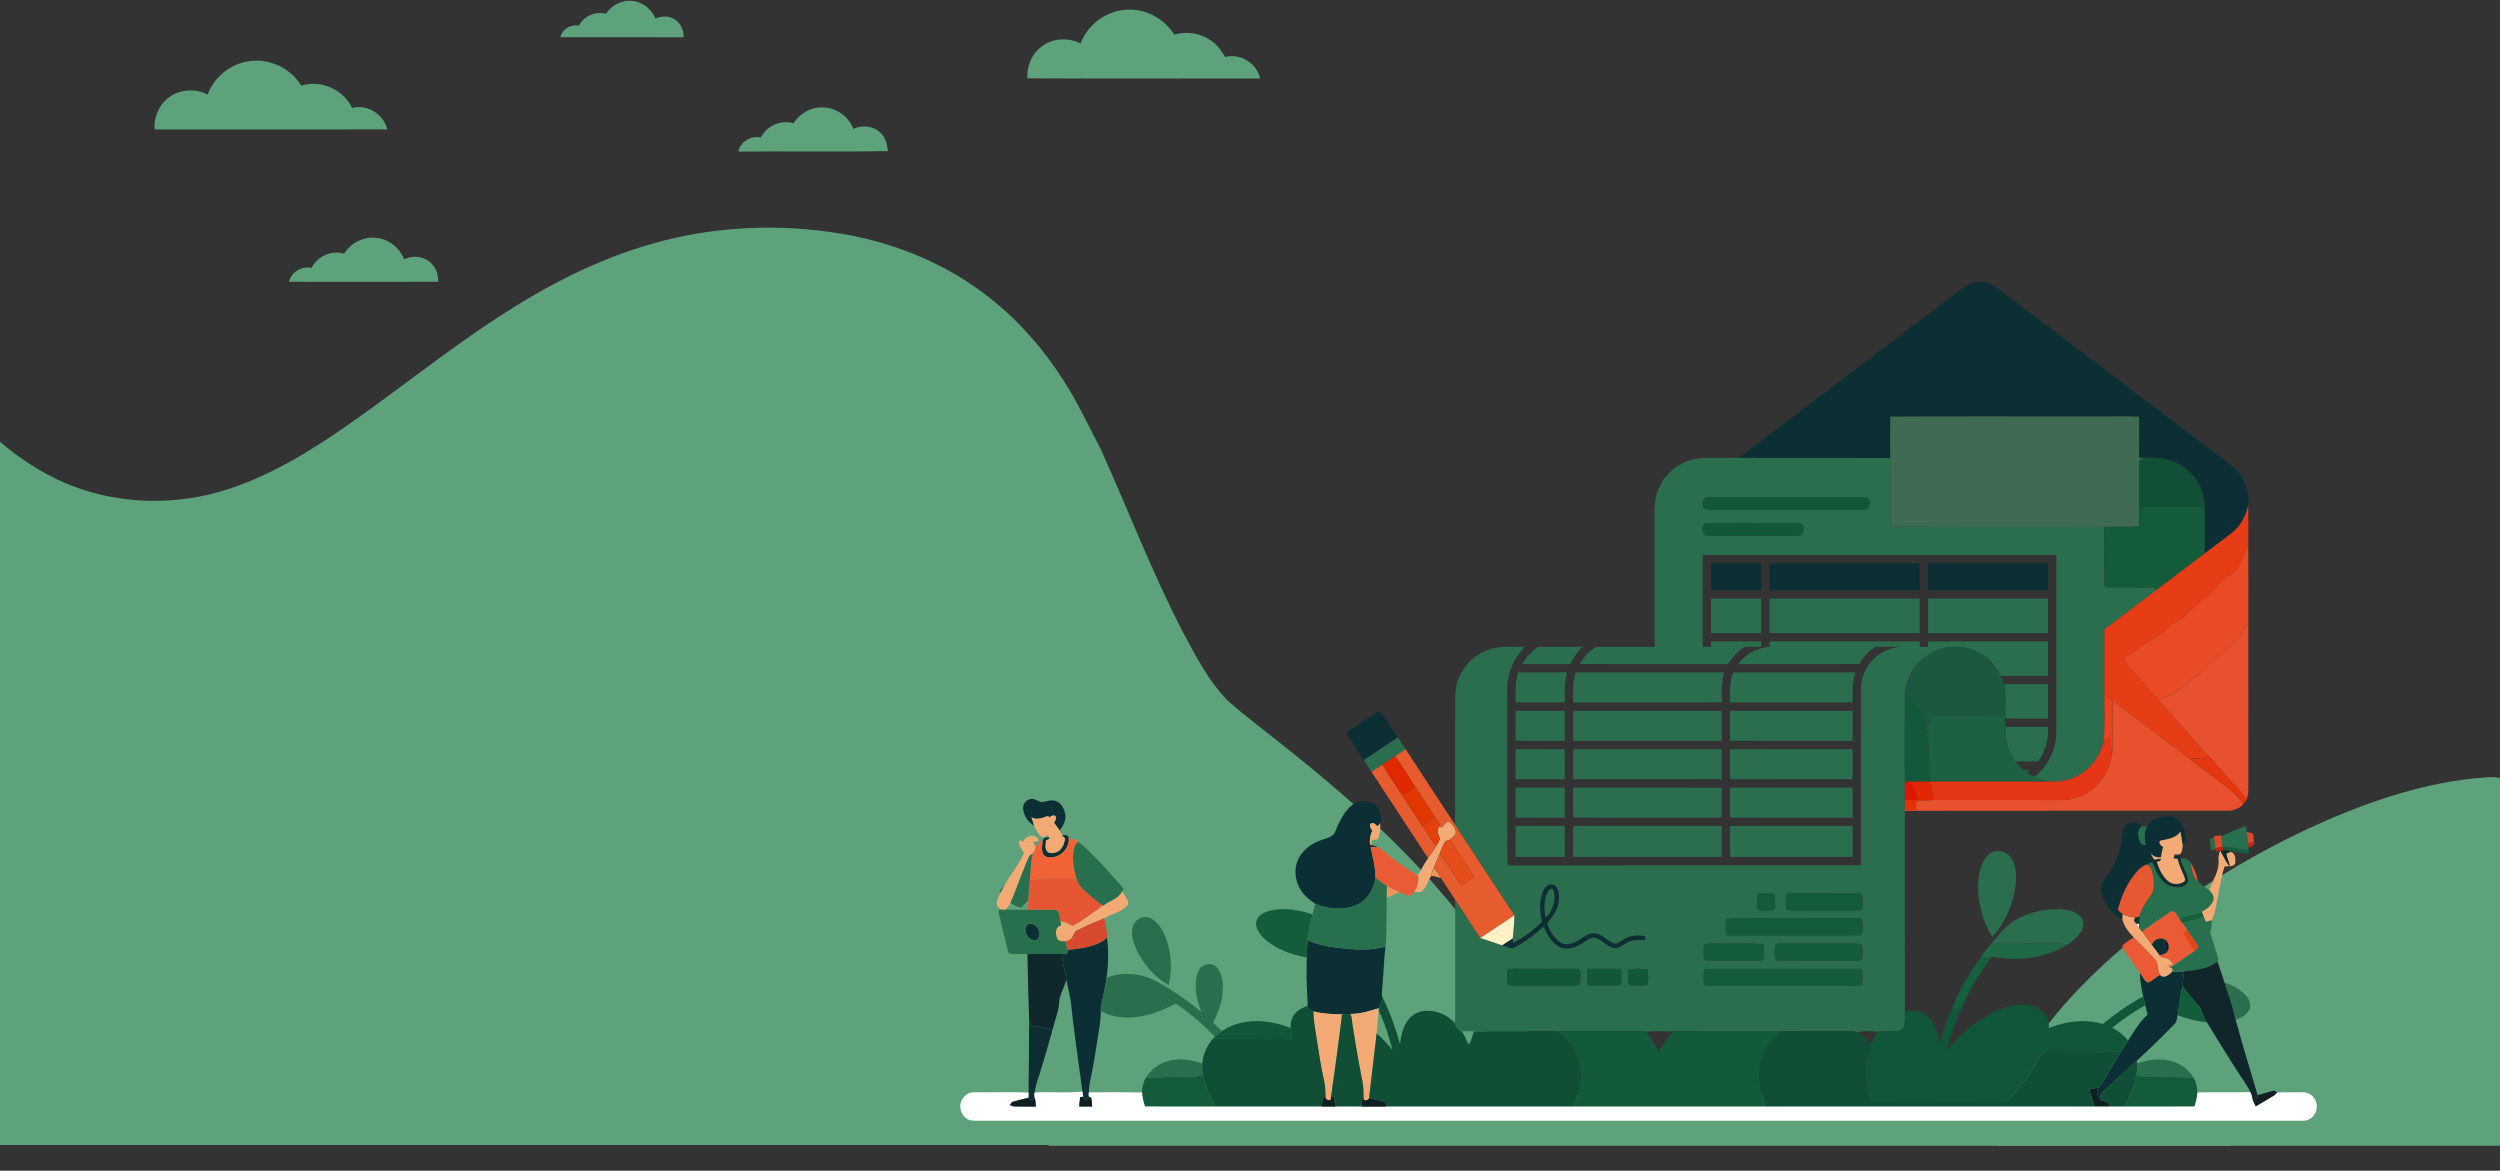 <svg width="1512" height="708" viewBox="0 0 1512 708" fill="none" xmlns="http://www.w3.org/2000/svg">
<rect x="0" y="0" width="1512" height="708" fill="#333333" stroke="none"/>
<g clip-path="url(#clip0_15_2)">
<path d="M366.421 8.342C369.859 3.188 375.998 -0.131 382.258 0.555C388.569 1.009 394.03 5.457 396.427 11.187C399.906 9.805 403.981 9.401 407.339 11.338C411.455 13.406 413.65 18.056 413.417 22.535C388.559 22.454 363.7 22.555 338.852 22.485C340.106 17.552 345.213 14.566 350.169 15.454C353.193 9.674 360.09 6.648 366.421 8.342Z" fill="#5EA27C"/>
<path d="M653.516 26.348C658.016 14.102 670.587 5.417 683.694 5.851C694.373 5.911 704.557 11.913 710.14 20.921C717.978 18.712 726.817 20.104 733.269 25.168C736.596 27.579 738.892 31.029 741.006 34.479C750.158 32.038 760.099 38.312 762.163 47.451C715.227 47.431 668.271 47.602 621.335 47.37C620.961 40.269 623.763 32.955 629.466 28.537C636.111 23.04 645.941 22.384 653.516 26.348Z" fill="#5EA27C"/>
<path d="M147.853 37.565C160.859 34.247 175.27 40.38 182.208 51.768C194.05 48.066 207.673 54.119 212.942 65.295C222.155 62.895 232.107 69.078 234.24 78.268C187.325 78.338 140.41 78.308 93.504 78.288C92.968 70.813 96.215 63.086 102.424 58.739C109.038 53.826 118.343 53.413 125.573 57.226C129.204 47.552 137.72 39.865 147.853 37.565Z" fill="#5EA27C"/>
<path d="M479.881 74.515C483.694 68.614 490.5 64.71 497.6 64.953C505.69 64.993 513.326 70.43 516.107 77.996C522.044 75.07 529.922 76.422 533.896 81.899C536.101 84.572 536.607 88.073 536.961 91.412C506.853 91.916 476.696 91.371 446.578 91.684C447.752 85.632 454.254 81.899 460.171 83.15C463.73 76.079 472.226 72.306 479.881 74.515Z" fill="#5EA27C"/>
<path d="M394.475 147.396C431.854 136.673 471.659 134.989 509.948 141.536C542.381 147.114 573.743 160.187 599.461 180.856C616.906 194.746 631.681 211.824 643.565 230.647C652.05 243.831 658.583 258.105 665.884 271.935C682.561 309.096 697.175 347.226 715.986 383.41C723.591 397.512 731.135 412.048 742.422 423.638C754.214 434.119 766.997 443.429 779.244 453.376C807.268 475.679 834.432 499.202 858.856 525.429C878.86 546.946 897.114 570.268 911.434 595.96C923.489 616.811 930.346 640.163 935.322 663.575C937.233 673.108 938.831 682.752 939.034 692.496C624.188 692.496 309.352 692.496 -5.494 692.496C-5.494 549.114 -5.515 405.743 -5.484 262.362C6.399 273.206 19.576 282.758 34.139 289.708C60.636 302.56 91.381 305.778 120.224 300.421C150.776 294.49 178.274 278.804 203.769 261.605C236.9 239.09 267.847 213.519 301.473 191.71C330.286 172.907 361.223 156.777 394.475 147.396Z" fill="#5EA27C"/>
<path d="M208.057 153.378C212.173 146.983 219.809 142.938 227.465 143.845C235.05 144.481 241.694 149.847 244.445 156.848C250.189 153.963 257.774 155.194 261.829 160.318C264.267 163.112 265.005 166.845 265.086 170.436C234.958 170.506 204.831 170.486 174.714 170.446C176.231 164.504 182.471 160.722 188.478 162.013C191.927 154.921 200.472 151.209 208.057 153.378Z" fill="#5EA27C"/>
<path d="M1395.67 501.3C1427.48 486.603 1461.05 474.549 1496.09 470.776C1501.37 470.524 1506.76 469.323 1512 470.554V693H1208.14C1207.2 688.027 1208.35 682.983 1209.13 678.071C1211.58 665.593 1216.67 653.77 1222.95 642.765C1239.26 614.702 1262.34 591.249 1286.97 570.368C1319.98 542.769 1356.71 519.629 1395.67 501.3Z" fill="#5EA27C"/>
<rect x="634.2" y="662" width="715.05" height="31" fill="#5EA27C"/>
</g>
<path d="M1291.74 558.5C1292.28 558.529 1293.36 558.588 1293.9 558.618C1293.82 559.186 1293.66 560.307 1293.58 560.875C1292.72 560.278 1292.15 559.415 1291.74 558.5Z" fill="white"/>
<path d="M1187.68 173.735C1192.03 170.341 1198.15 169.721 1203.28 171.514C1205.89 172.377 1207.95 174.251 1210.12 175.86C1256.24 210.793 1302.36 245.74 1348.49 280.673C1356.4 286.037 1360.79 296.011 1359.71 305.477C1358.31 311.814 1355.28 318.1 1350.04 322.121C1344.47 326.334 1338.91 330.546 1333.34 334.766C1333.42 325.389 1333.29 316.005 1333.34 306.628C1333.67 291.865 1321.09 278.475 1306.5 277.213C1302.23 276.962 1297.97 276.557 1293.69 276.712C1293.8 268.493 1293.72 260.267 1293.75 252.048C1284.47 251.635 1275.16 251.989 1265.87 251.871C1225 251.938 1184.13 251.746 1143.26 251.96C1143.13 260.304 1143.2 268.655 1143.24 276.999C1112.68 276.896 1082.12 277.014 1051.56 276.933C1096.88 242.457 1142.33 208.159 1187.68 173.735Z" fill="#0C2F35"/>
<path d="M1034.81 340.639C1044.93 340.639 1055.05 340.639 1065.17 340.639C1065.17 346.098 1065.17 351.558 1065.17 357.01C1055.05 357.002 1044.93 357.017 1034.81 357.01C1034.81 351.55 1034.81 346.098 1034.81 340.639Z" fill="#0C2F35"/>
<path d="M1070.19 340.639C1100.48 340.639 1130.76 340.639 1161.06 340.639C1161.06 346.098 1161.06 351.558 1161.06 357.01C1130.76 357.002 1100.48 357.017 1070.19 357.01C1070.19 351.55 1070.19 346.098 1070.19 340.639Z" fill="#0C2F35"/>
<path d="M1166.08 340.639C1190.27 340.639 1214.45 340.639 1238.63 340.639C1238.64 346.098 1238.64 351.55 1238.64 357.002C1214.45 357.017 1190.27 357.01 1166.08 357.01C1166.08 351.55 1166.08 346.098 1166.08 340.639Z" fill="#0C2F35"/>
<path d="M832.359 430.978C833.304 430.151 834.935 430.196 835.643 431.31C838.971 436.157 842.145 441.115 845.414 445.998C838.632 450.543 831.754 454.94 825.038 459.573L824.787 459.758C821.666 454.837 818.352 450.049 815.201 445.157C814.345 444.095 814.773 442.428 815.961 441.823C821.415 438.193 826.883 434.571 832.359 430.978Z" fill="#0C2F35"/>
<path d="M618.776 488.863C618.525 485.956 621.042 483.374 623.846 483.108C626.267 483.005 628.141 484.938 630.488 485.166C633.137 484.576 635.897 483.44 638.606 484.473C642.044 485.661 643.705 489.357 644.303 492.699C644.878 496.248 642.945 499.567 640.864 502.282C639.845 500.659 638.657 499.147 637.491 497.627C638.141 496.41 639.24 494.971 638.318 493.584C637.1 492.544 635.764 493.673 634.657 494.263C634.399 494.071 633.883 493.68 633.624 493.488C630.554 494.75 626.975 496.122 623.809 494.3C624.378 495.982 624.909 497.686 625.507 499.368C621.64 497.391 619.101 493.142 618.776 488.863Z" fill="#0C2F35"/>
<path d="M817.969 486.716C823.09 482.451 832.529 484.532 834.595 491.105C835.193 493.193 836.078 495.657 834.78 497.664C834.27 498.365 833.739 499.051 833.208 499.744C832.071 498.815 830.824 497.17 829.178 497.996C827.754 499.361 829.164 501.22 830.027 502.445C828.632 504.975 828.285 507.882 828.581 510.73C828.787 510.811 829.186 510.981 829.392 511.062C830.772 511.394 832.16 511.755 833.436 512.427C831.946 512.191 830.44 512.183 828.95 512.316C830.16 518.403 831.946 524.46 831.835 530.716C831.09 537.319 827.488 543.833 821.422 546.902C813.386 550.864 803.704 550.075 795.616 546.674C791.623 544.128 787.882 540.897 785.742 536.588C782.967 531.247 782.672 524.555 785.395 519.14C788.302 513.637 793.645 509.712 799.549 507.948C802.302 506.886 805.947 506.414 807.327 503.441C809.873 497.347 812.655 490.921 817.969 486.716Z" fill="#0C2F35"/>
<path d="M1298.56 499.995C1300.33 496.83 1303.64 494.801 1307.16 494.13C1310.84 493.149 1315.4 493.377 1317.96 496.572C1321.37 500.549 1323.58 506.856 1320.29 511.541L1320.17 511.194C1320.13 511.047 1320.03 510.752 1319.99 510.604C1319.57 508.044 1319.26 505.477 1318.72 502.946C1316.03 506.908 1310.95 507.513 1306.64 508.391C1304.97 509.771 1307.02 511.504 1308.25 512.272C1307.66 514.323 1307.2 516.403 1306.92 518.52C1304.48 518.742 1302.25 517.849 1300.56 516.056C1301.31 517.333 1302.05 518.609 1302.81 519.9C1304.24 519.657 1305.66 519.487 1307.12 519.391C1306.78 520.601 1305.87 521.191 1304.37 521.154C1305.88 525.573 1307.74 530.273 1311.61 533.165C1314.22 535.164 1317.96 534.995 1320.71 533.372C1322.15 532.597 1321.34 530.871 1320.9 529.742C1319.43 526.547 1318.07 523.309 1317.14 519.915C1316.96 518.712 1315.34 519.502 1314.59 519.288C1314.67 518.941 1314.82 518.24 1314.9 517.886C1316.24 517.613 1318.55 517.089 1318.75 519.096C1319.51 523.574 1322.42 527.307 1323.27 531.756C1323.73 533.925 1321.76 535.688 1319.85 536.212C1315.58 537.429 1310.7 535.887 1307.82 532.538C1304.77 529.439 1303.27 525.3 1301.68 521.353C1300.59 521.87 1299.49 522.364 1298.41 522.851C1294.54 524.024 1292.05 527.381 1289.75 530.48C1285.49 536.419 1282.61 543.272 1280.93 550.37C1281.84 551.233 1282.77 552.103 1283.77 552.893C1283.69 553.955 1283.63 555.025 1283.6 556.102C1277.44 552.981 1272.9 547.072 1270.98 540.513C1269.61 535.762 1272.82 531.586 1275.38 527.942C1280 521.516 1282.68 513.836 1283.43 505.978C1283.72 503.573 1283.46 500.689 1285.5 498.94C1288.32 496.506 1292.79 497.074 1295.54 499.353L1295.16 499.767C1291.74 502.541 1293.01 507.934 1295.57 510.87C1296.13 510.914 1297.23 510.995 1297.79 511.032C1297.07 507.373 1296.5 503.352 1298.56 499.995Z" fill="#0C2F35"/>
<path d="M642.325 505.101C643.683 505.079 645.528 504.724 646.317 506.193C647.136 511.763 642.701 517.539 637.122 518.366C634.975 518.771 632.097 518.72 630.931 516.514C629.684 513.932 630.392 510.973 630.621 508.258C631.13 506.783 632.931 506.288 634.333 506.303L634.709 507.41C634.193 507.602 633.159 507.985 632.65 508.17C632.517 510.398 631.787 513.002 633.285 514.942C634.82 516.477 637.344 516.064 639.181 515.326C642.399 513.954 643.69 510.353 644.126 507.137C643.447 506.525 642.893 505.802 642.325 505.101Z" fill="#0C2F35"/>
<path d="M933.667 538.152C934.796 535.784 937.852 533.645 940.346 535.423C943.335 537.887 943.062 542.269 942.619 545.737C942.014 550.643 938.892 554.656 935.83 558.33C937.187 562.786 939.682 567.139 943.586 569.817C945.947 571.514 949.091 571.167 951.652 570.142C955.784 568.674 958.891 564.852 963.378 564.343C968.271 564.151 971.436 568.563 975.599 570.348C977.643 571.322 979.51 569.67 981.148 568.666C985 565.877 990.063 565.213 994.653 566.069C995.45 566.726 995.553 567.508 994.97 568.401C991.649 568.733 988.122 568.128 985.015 569.64C982.196 570.791 979.945 573.617 976.691 573.44C972.197 572.945 969.37 568.829 965.289 567.353C962.345 566.364 959.865 568.725 957.526 570.12C953.496 572.79 948.213 575.041 943.46 572.916C938.449 570.518 935.756 565.361 933.453 560.588C927.941 565.619 921.808 570.053 915.189 573.506C912.886 573.838 910.68 572.281 908.458 571.735C910.591 570.304 912.716 568.865 914.901 567.523C914.908 568.474 914.967 569.433 915.07 570.393C921.38 566.851 927.461 562.712 932.523 557.519C931.151 551.152 930.59 544.113 933.667 538.152ZM935.505 540.72C933.771 545.154 933.926 550.097 934.767 554.715C937.069 553.24 938.132 550.48 939.224 548.09C940.22 544.704 940.774 540.735 938.914 537.54C937.032 537.392 936.125 539.259 935.505 540.72Z" fill="#0C2F35"/>
<path d="M1291.39 554.892C1292.22 554.737 1293.04 554.531 1293.88 554.354C1293.84 555.77 1293.85 557.194 1293.9 558.618C1293.36 558.589 1292.28 558.529 1291.74 558.5C1291.34 557.865 1290.93 557.246 1290.53 556.648C1290.74 556.213 1291.17 555.328 1291.39 554.892Z" fill="#0C2F35"/>
<path d="M621.758 559.016C626.798 556.936 631.551 565.546 626.746 568.482C621.972 569.677 617.61 562.174 621.758 559.016Z" fill="#0C2F35"/>
<path d="M663.667 570.821C665.844 569.957 667.873 568.696 669.467 566.969C670.589 575.077 670.397 583.326 669.246 591.419C668.523 596.48 667.519 601.504 666.257 606.454C665.829 608.048 665.674 609.701 665.718 611.353C665.888 616.554 664.803 621.675 664.065 626.795C662.597 635.921 661.276 645.091 659.247 654.114C658.804 656.29 658.627 658.504 658.479 660.717C658.464 661.285 658.442 662.428 658.427 663.004C658.686 663.137 659.195 663.402 659.446 663.542C658.413 664.192 657.365 664.848 656.332 665.512C656.036 664.952 655.439 663.838 655.143 663.284C654.937 662.259 654.804 661.226 654.664 660.2C652.162 641.933 649.527 623.681 647.564 605.348C646.841 601.054 645.845 596.812 644.945 592.555C644.17 587.723 642.915 582.986 642.207 578.139C643.292 577.689 644.347 577.195 645.439 576.789C645.542 576 645.631 575.218 645.705 574.443C651.793 573.882 657.962 573.13 663.667 570.821Z" fill="#0C2F35"/>
<path d="M1301.39 571.492C1302.39 568.408 1305.85 566.542 1308.91 567.988C1309.11 570.747 1310.05 573.366 1310.39 576.11C1309.15 577.114 1307.63 577.615 1306.06 577.719C1304.47 575.653 1302.92 573.58 1301.39 571.492Z" fill="#0C2F35"/>
<path d="M790.723 568.548C796.442 571.3 802.767 572.399 809.01 573.203C818.596 574.347 828.507 575.181 837.923 572.48C837.082 580.006 836.839 587.612 836.16 595.159C836.086 597.741 835.4 600.368 836.005 602.935C835.665 605.089 835.436 607.413 834.042 609.206C833.946 609.361 833.746 609.664 833.651 609.819C828.108 611.589 822.448 613.212 816.574 613.242C814.943 613.316 813.312 613.434 811.689 613.47C805.881 613.397 800.007 613.131 794.354 611.67C792.885 611.154 791.461 610.401 790.686 608.992C791.048 607.089 790.752 605.156 790.671 603.245C790.125 595.196 790.169 587.125 790.354 579.061C790.442 575.557 790.62 572.052 790.723 568.548Z" fill="#0C2F35"/>
<path d="M1306.35 589.567C1308.54 592.127 1311.96 589.597 1313.63 587.671C1316.07 587.664 1318.52 587.664 1320.97 587.464C1320.42 590.415 1320.1 593.411 1319.96 596.413C1318.62 602.197 1318.1 608.122 1317.03 613.95C1316.63 615.78 1316.6 617.897 1315.18 619.314C1307.78 626.883 1300.25 634.312 1292.4 641.432C1285.46 647.813 1278.64 654.328 1271.62 660.621C1270.17 661.698 1270.2 663.55 1270.11 665.18C1268.84 662.952 1267.36 660.37 1269.01 657.913C1271.68 655.516 1273.09 652.159 1274.9 649.134C1277.51 644.641 1280.26 640.222 1282.95 635.773C1284.28 633.582 1285.69 631.465 1287.09 629.332C1290.65 623.836 1293.93 618.023 1298.88 613.633C1298.39 611.737 1297.91 609.855 1297.41 607.974C1296.95 606.211 1296.53 604.433 1296.17 602.655C1295.24 597.941 1294.27 593.197 1294.16 588.379C1295.9 590.172 1296.69 593.241 1299.09 594.215C1301.77 593.197 1303.89 591.042 1306.35 589.567Z" fill="#0C2F35"/>
<path d="M623.809 494.3C626.975 496.122 630.554 494.75 633.624 493.488C633.883 493.68 634.399 494.071 634.657 494.263C635.764 493.673 637.1 492.544 638.318 493.584C639.24 494.971 638.141 496.41 637.491 497.627C638.657 499.147 639.845 500.659 640.864 502.282C641.402 503.19 641.83 504.156 642.325 505.101C642.893 505.801 643.447 506.524 644.126 507.137C643.69 510.353 642.399 513.954 639.181 515.326C637.344 516.064 634.82 516.477 633.285 514.942C631.787 513.002 632.517 510.398 632.65 508.17C633.159 507.985 634.193 507.602 634.709 507.41L634.333 506.303C634.237 505.993 634.03 505.366 633.934 505.056C632.621 505.558 631.196 506.849 629.765 505.979C627.58 504.407 626.577 501.729 625.507 499.368C624.909 497.686 624.378 495.982 623.809 494.3Z" fill="#F3AA75"/>
<path d="M872.091 500.467C873.161 498.985 874.497 496.402 876.711 497.221C878.652 498.527 880.12 500.667 880.534 502.983C880.548 505.197 878.43 506.598 876.873 507.838C875.951 508.162 875.028 508.457 874.106 508.753C872.822 511.084 871.752 513.518 870.77 515.99C869.553 518.853 868.387 521.745 867.243 524.644C866.527 526.326 865.73 528.023 865.619 529.882C863.405 532.509 863.095 536.352 860.402 538.661C859 540.034 856.919 539.377 855.184 539.48C856.97 536.987 857.871 533.932 857.797 530.878C858.003 529.897 857.088 529.343 856.483 528.805C856.83 528.842 857.516 528.93 857.856 528.975C859.642 525.574 861.524 522.217 863.708 519.044C865.383 516.543 867.139 514.079 868.719 511.512C869.516 510.154 870.224 508.753 870.903 507.329C869.693 505.005 868.903 502.223 870.268 499.774C870.726 499.951 871.634 500.29 872.091 500.467Z" fill="#F3AA75"/>
<path d="M829.178 497.996C830.824 497.17 832.071 498.815 833.208 499.745C833.739 499.051 834.27 498.365 834.78 497.664C834.765 500.726 834.883 503.942 833.709 506.827C832.927 508.31 831.045 507.734 829.717 507.83C829.599 508.9 829.488 509.977 829.392 511.062C829.186 510.981 828.787 510.811 828.581 510.73C828.285 507.882 828.632 504.975 830.027 502.445C829.164 501.22 827.754 499.361 829.178 497.996Z" fill="#F3AA75"/>
<path d="M1306.64 508.391C1310.95 507.513 1316.03 506.908 1318.72 502.946C1319.26 505.477 1319.57 508.044 1319.99 510.604C1320.03 510.752 1320.13 511.047 1320.17 511.194C1319.8 512.81 1319.97 514.662 1318.98 516.071C1318.06 517.244 1316.4 516.698 1315.14 516.794L1314.9 517.886C1314.82 518.24 1314.67 518.941 1314.59 519.288C1315.34 519.502 1316.96 518.712 1317.14 519.915C1318.07 523.309 1319.43 526.547 1320.9 529.742C1321.34 530.871 1322.15 532.597 1320.71 533.372C1317.96 534.995 1314.22 535.164 1311.61 533.165C1307.74 530.273 1305.88 525.573 1304.37 521.154C1305.87 521.191 1306.78 520.601 1307.12 519.391C1305.66 519.487 1304.24 519.657 1302.81 519.9C1302.05 518.609 1301.31 517.333 1300.56 516.056C1302.25 517.849 1304.48 518.742 1306.92 518.52C1307.2 516.403 1307.66 514.323 1308.25 512.272C1307.02 511.504 1304.97 509.771 1306.64 508.391Z" fill="#F3AA75"/>
<path d="M618.835 509.188C619.773 505.027 627.477 503.839 628.244 508.576C627.078 508.804 625.927 509.092 624.769 509.35C625.293 510.317 625.853 511.283 626.481 512.198C626.06 513.6 625.662 515.053 624.695 516.197C623.795 516.802 622.643 517.222 622.282 518.351C618.134 527.455 615.064 537.001 611.094 546.179C610.275 547.647 609.198 548.938 608.113 550.215C607.286 550.207 606.467 550.207 605.648 550.222C604.563 549.411 603.028 548.732 602.91 547.197C602.659 544.645 604.002 542.306 605.028 540.071C605.899 538.448 606.755 536.81 607.626 535.194C611.456 528.768 616.171 522.807 619.271 515.975C618.083 513.703 616.068 511.482 616.356 508.701C617.204 507.771 618.046 508.753 618.835 509.188Z" fill="#F3AA75"/>
<path d="M1342.67 514.64L1342.95 514.573C1344.68 517.679 1346.24 520.896 1348.29 523.818C1347.31 523.958 1346.35 524.054 1345.39 524.091C1343.38 530.398 1342.47 536.987 1341.13 543.457C1340.17 547.876 1339.81 552.553 1337.54 556.567C1336.39 556.936 1335.26 557.297 1334.1 557.555C1333.67 556.53 1333.25 555.527 1332.85 554.516C1332.42 553.49 1332.02 552.465 1331.63 551.447C1334.44 549.875 1337.37 547.847 1338.52 544.696C1339.25 542.579 1338.13 540.432 1336.69 538.934L1336.21 538.374C1338.3 532.295 1342.43 526.51 1341.77 519.834C1341.7 518.056 1341.97 516.27 1342.67 514.64Z" fill="#F3AA75"/>
<path d="M1346.53 516.979C1346.09 515.732 1347.93 515.695 1348.63 515.304C1351.75 515.178 1352.12 519 1351.94 521.317C1352.1 523.323 1349.96 523.751 1348.47 524.083C1348.31 521.59 1347 519.391 1346.53 516.979Z" fill="#F3AA75"/>
<path d="M678.603 539.052C680.028 541.554 682.699 544.04 682.256 547.094C678.744 551.55 672.685 552.686 667.873 555.298C662.28 557.659 656.664 560.005 651.254 562.772C649.631 563.48 649.439 565.428 648.546 566.77C647.727 568.261 646.007 568.836 644.487 569.33C642.93 569.131 640.842 569.662 639.764 568.209C638.03 565.464 637.882 560.551 641.749 559.621C641.653 558.987 641.476 557.703 641.38 557.061C643.255 557.467 645.173 557.88 646.804 558.95C647.638 559.289 648.568 560.271 649.498 559.592C653.468 557.526 656.981 554.708 660.663 552.185C662.663 550.687 665.047 549.573 666.464 547.426C666.626 547.515 666.944 547.677 667.106 547.758C670.877 544.741 676.33 543.715 678.603 539.052Z" fill="#F3AA75"/>
<path d="M1283.77 552.893C1286.14 554.095 1288.75 554.7 1291.39 554.892C1291.17 555.327 1290.74 556.213 1290.53 556.648C1290.93 557.246 1291.34 557.865 1291.74 558.5C1292.15 559.415 1292.72 560.278 1293.58 560.875C1294.23 561.694 1294.84 562.558 1295.47 563.421C1297.43 566.121 1299.43 568.784 1301.39 571.492C1302.92 573.58 1304.47 575.653 1306.06 577.719C1306.81 578.847 1308.03 579.356 1309.37 579.401C1311.77 579.474 1313.92 581.651 1313.97 584.041C1313.07 583.93 1312.19 583.827 1311.31 583.731C1311.73 584.203 1312.16 584.698 1312.65 585.14C1313.04 585.384 1313.82 585.871 1314.21 586.114C1314.06 586.505 1313.77 587.28 1313.63 587.671C1311.96 589.597 1308.54 592.127 1306.35 589.567C1304.81 587 1305.49 583.776 1304.2 581.201C1299.99 576.103 1295.04 571.654 1290.45 566.888C1287.39 563.885 1284.67 560.315 1283.6 556.102C1283.63 555.025 1283.69 553.955 1283.77 552.893Z" fill="#F3AA75"/>
<path d="M816.574 613.242C822.448 613.212 828.108 611.589 833.65 609.819C833.65 614.887 833.171 619.948 832.61 624.987C831.127 638.09 829.466 651.163 828.005 664.265C827.4 665.446 825.961 665.756 824.795 665.269C824.773 664.782 824.721 663.793 824.692 663.306C824.839 658.976 824.278 654.667 823.289 650.469C821.267 640.185 819.563 629.841 817.954 619.491C817.541 617.395 817.828 615.064 816.574 613.242Z" fill="#F3AA75"/>
<path d="M794.354 611.67C800.006 613.131 805.881 613.397 811.689 613.471C809.696 629.982 807.394 646.456 805.106 662.93C804.98 663.749 804.855 664.568 804.729 665.402C803.01 665.52 801.217 664.878 801.682 662.797C801.637 659.713 801.446 656.622 800.796 653.605C798.973 645.541 797.785 637.352 796.457 629.192C795.608 623.371 794.391 617.573 794.354 611.67Z" fill="#F3AA75"/>
<path d="M1295.57 510.87C1293.01 507.934 1291.74 502.541 1295.16 499.767C1296.28 499.87 1297.41 499.944 1298.56 499.995C1296.5 503.352 1297.07 507.373 1297.79 511.032C1297.23 510.995 1296.13 510.914 1295.57 510.87Z" fill="#286F4D"/>
<path d="M1343.5 505.72C1348.46 503.721 1353.22 501.065 1358.34 499.56C1358.47 500.704 1358.61 501.847 1358.77 503.005C1359.04 505.403 1359.33 507.786 1359.62 510.191C1359.68 510.87 1359.81 512.235 1359.88 512.914C1359.63 513.238 1359.14 513.88 1358.89 514.205C1353.98 513.703 1349.19 512.073 1344.24 512.191L1344.15 512.198C1343.97 510.029 1343.76 507.867 1343.5 505.72Z" fill="#286F4D"/>
<path d="M1336.48 507.13C1337.34 506.989 1338.21 506.857 1339.08 506.724C1339.34 508.826 1339.56 510.936 1339.84 513.039L1339.97 513.939C1339.29 513.991 1337.94 514.087 1337.26 514.131C1336.83 511.814 1336.59 509.476 1336.48 507.13Z" fill="#286F4D"/>
<path d="M649.985 511.851C650.258 510.656 651.217 509.874 652.125 509.151C656.951 512.655 660.959 517.133 665.106 521.398C669.991 526.658 674.921 531.896 679.504 537.437C679.282 537.842 678.825 538.647 678.603 539.052C676.33 543.715 670.877 544.741 667.106 547.758C666.944 547.677 666.626 547.515 666.464 547.426C664.029 545.692 661.778 543.715 659.475 541.804C656.354 539.052 652.701 536.478 651.335 532.346C649.306 525.787 647.867 518.565 649.985 511.851Z" fill="#286F4D"/>
<path d="M622.282 518.351C622.643 517.222 623.795 516.801 624.695 516.197C623.352 521.479 623.477 526.99 622.813 532.383C622.451 536.455 622.208 540.543 621.898 544.622C620.415 546.113 618.931 547.603 617.426 549.064C615.175 548.429 613.079 547.389 611.094 546.179C615.064 537.001 618.134 527.455 622.282 518.351Z" fill="#286F4D"/>
<path d="M1318.75 519.096C1321.12 518.911 1323.78 519.546 1324.87 521.892C1325.69 525.758 1325.99 530.28 1329.35 532.929C1331.33 535.445 1334.33 536.81 1336.69 538.934C1338.13 540.432 1339.25 542.579 1338.52 544.696C1337.37 547.847 1334.44 549.875 1331.63 551.447C1327.06 552.76 1322.45 554 1317.91 555.423C1316.51 554.007 1315.82 550.731 1313.42 551.1C1307.33 555.032 1301.48 559.348 1295.47 563.421C1294.84 562.558 1294.23 561.694 1293.58 560.876C1293.66 560.307 1293.82 559.186 1293.9 558.618C1293.85 557.194 1293.84 555.77 1293.88 554.354C1295.2 549.034 1298.65 544.659 1301.66 540.218C1303.28 535.939 1302.72 531.114 1301.57 526.791C1301.18 525.028 1299.94 523.707 1298.41 522.851C1299.49 522.364 1300.59 521.87 1301.68 521.353C1303.27 525.301 1304.77 529.439 1307.82 532.538C1310.7 535.887 1315.58 537.429 1319.85 536.212C1321.76 535.688 1323.73 533.925 1323.27 531.756C1322.42 527.307 1319.51 523.574 1318.75 519.096Z" fill="#286F4D"/>
<path d="M831.835 530.716C834.064 532.531 836.455 534.146 838.765 535.865C838.661 547.278 838.588 558.692 838.314 570.105C838.241 570.902 838.108 571.691 837.923 572.48C828.507 575.181 818.596 574.347 809.01 573.203C802.767 572.399 796.442 571.3 790.723 568.548C791.062 563.28 792.627 558.197 793.785 553.077C794.339 550.923 794.782 548.739 795.616 546.673C803.704 550.075 813.386 550.864 821.422 546.902C827.488 543.833 831.09 537.319 831.835 530.716Z" fill="#286F4D"/>
<path d="M604.039 552.339C603.404 551.166 604.327 549.89 605.648 550.222C606.467 550.207 607.286 550.207 608.113 550.215C612.585 550.2 617.064 550.215 621.536 550.2C627.219 550.222 632.908 550.089 638.591 550.237C641.078 551.307 640.79 554.774 641.38 557.061C641.476 557.703 641.653 558.987 641.749 559.621C637.882 560.551 638.03 565.464 639.764 568.209C640.842 569.662 642.93 569.131 644.487 569.33C644.893 571.034 645.365 572.717 645.705 574.443C645.631 575.218 645.542 576 645.439 576.789C637.425 577.106 629.396 576.76 621.374 576.944C617.795 576.796 614.112 577.328 610.6 576.671C610.4 576.472 610.002 576.059 609.795 575.859C607.744 568.054 605.958 560.175 604.039 552.339ZM621.758 559.016C617.61 562.174 621.972 569.677 626.746 568.482C631.551 565.545 626.798 556.936 621.758 559.016Z" fill="#286F4D"/>
<path d="M1332.85 554.516C1333.25 555.527 1333.67 556.53 1334.1 557.555C1335.26 557.297 1336.39 556.936 1337.54 556.567C1337.87 559.164 1337.31 561.724 1336.77 564.254C1338.31 569.633 1340.35 574.9 1341.66 580.36C1341.53 580.647 1341.28 581.216 1341.16 581.503C1335.43 585.937 1327.93 586.69 1320.97 587.464C1318.52 587.664 1316.07 587.664 1313.63 587.671C1313.77 587.28 1314.06 586.505 1314.21 586.114C1313.82 585.871 1313.04 585.384 1312.65 585.14C1317.45 581.909 1322.16 578.523 1326.97 575.291C1327.92 574.45 1329.73 573.86 1329.43 572.296C1327.45 568.829 1324.91 565.73 1322.74 562.395C1321.77 560.993 1320.81 559.592 1319.85 558.205C1324.2 557.061 1328.62 556.109 1332.85 554.516Z" fill="#286F4D"/>
<path d="M646.317 506.193C647.933 507.661 650.361 507.808 652.125 509.151C651.217 509.874 650.258 510.656 649.985 511.851C647.867 518.565 649.306 525.788 651.336 532.346C648.14 530.443 644.362 531.099 640.834 531.048C634.798 530.767 628.798 531.69 622.813 532.383C623.477 526.99 623.352 521.479 624.695 516.197C625.662 515.053 626.06 513.6 626.481 512.198C627.174 510.339 628.923 509.129 630.621 508.258C630.392 510.973 629.684 513.932 630.931 516.514C632.097 518.72 634.975 518.771 637.122 518.366C642.701 517.539 647.136 511.763 646.317 506.193Z" fill="#F16236"/>
<path d="M1358.77 503.005C1360.06 503.337 1361.34 503.743 1362.63 504.186C1362.77 505.838 1362.95 507.498 1363.27 509.136C1362.04 509.476 1360.83 509.83 1359.62 510.191C1359.33 507.786 1359.04 505.403 1358.77 503.005Z" fill="#D6492D"/>
<path d="M1010.77 284.783C1016.1 279.928 1023.21 277.08 1030.44 276.962C1037.48 276.94 1044.52 276.999 1051.56 276.933C1082.12 277.014 1112.68 276.896 1143.24 276.999C1143.53 290.81 1143.1 304.628 1143.43 318.432C1186.49 318.734 1229.56 318.366 1272.61 318.594C1272.8 330.723 1272.42 342.867 1272.93 354.988C1279.43 355.637 1285.98 354.944 1292.5 355.298C1296.59 355.674 1300.99 354.243 1304.78 356.39C1294.12 364.513 1283.42 372.584 1272.73 380.684C1272.69 393.817 1272.71 406.949 1272.73 420.088C1272.56 429 1273.08 437.949 1272.42 446.847C1270.9 457.389 1263.42 466.796 1253.47 470.618C1248.62 472.632 1243.29 472.919 1238.1 472.691C1235.42 471.636 1232.57 471.023 1229.99 469.74C1230.67 469.599 1231.26 469.29 1231.77 468.803C1239.22 462.207 1243.72 452.41 1243.69 442.442C1243.71 406.831 1243.72 371.219 1243.69 335.607C1172.39 335.629 1101.1 335.614 1029.8 335.614C1029.79 354.14 1029.78 372.665 1029.8 391.19C1031.46 391.168 1033.12 391.168 1034.79 391.175C1034.78 390.083 1034.81 388.992 1034.82 387.907C1044.95 387.9 1055.06 387.9 1065.19 387.907C1065.17 389.014 1065.14 390.12 1065.06 391.234C1061.69 391.183 1058.3 391.072 1054.94 391.264C1050.89 393.846 1047.63 397.535 1045.18 401.644C1015.24 401.6 985.288 401.74 955.349 401.578C957.946 397.505 961.171 393.411 965.533 391.212C977.274 391.124 989.022 391.197 1000.77 391.175C1000.78 362.993 1000.77 334.803 1000.78 306.62C1000.87 298.372 1004.63 290.286 1010.77 284.783ZM1031.46 301.058C1029.51 302.061 1029.35 304.636 1030.02 306.473C1030.75 308.059 1032.64 308.332 1034.19 308.295C1063.45 308.236 1092.71 308.295 1121.97 308.273C1124.36 308.199 1126.83 308.561 1129.15 307.882C1131.13 306.893 1131.17 304.355 1130.58 302.518C1129.83 300.918 1127.97 300.608 1126.4 300.652C1095.91 300.608 1065.42 300.674 1034.92 300.637C1033.77 300.726 1032.52 300.534 1031.46 301.058ZM1032.12 316.484C1028.22 317.429 1029.23 324.423 1033.41 323.877C1051.37 323.943 1069.34 323.943 1087.3 323.877C1092.01 324.327 1091.93 316.056 1087.3 316.329C1068.91 316.418 1050.49 316.064 1032.12 316.484Z" fill="#2B6E4D"/>
<path d="M1034.81 362.041C1044.93 362.026 1055.05 362.034 1065.16 362.034C1065.17 368.976 1065.16 375.926 1065.17 382.876C1055.05 382.89 1044.93 382.883 1034.81 382.876C1034.83 375.933 1034.81 368.984 1034.81 362.041Z" fill="#2B6E4D"/>
<path d="M1070.19 362.034C1100.48 362.034 1130.76 362.026 1161.05 362.041C1161.06 368.984 1161.06 375.933 1161.06 382.876C1130.76 382.883 1100.48 382.883 1070.18 382.876C1070.19 375.933 1070.18 368.984 1070.19 362.034Z" fill="#2B6E4D"/>
<path d="M1166.08 362.034C1190.27 362.034 1214.45 362.026 1238.63 362.034C1238.64 368.983 1238.63 375.926 1238.64 382.876C1214.45 382.883 1190.27 382.883 1166.08 382.876C1166.08 375.933 1166.08 368.983 1166.08 362.034Z" fill="#2B6E4D"/>
<path d="M1070.18 387.907C1100.47 387.9 1130.75 387.907 1161.03 387.9C1161.04 388.999 1161.09 390.098 1161.13 391.197C1162.78 391.175 1164.42 391.168 1166.08 391.175C1166.07 390.076 1166.07 388.992 1166.08 387.907C1190.26 387.907 1214.45 387.9 1238.63 387.907C1238.65 394.849 1238.63 401.799 1238.64 408.749C1229.13 408.764 1219.62 408.734 1210.11 408.756L1210.56 409.922C1207.49 402.234 1201.08 396.037 1193.32 393.167C1184.37 389.715 1173.81 390.888 1165.82 396.192C1156.7 401.829 1151.42 412.711 1152.08 423.349C1151.95 439.794 1152.05 456.246 1152.05 472.698V473.207C1152.02 476.763 1152.03 480.312 1152.04 483.875C1152.03 485.874 1152.02 487.874 1152.02 489.888V490.367C1152.02 530.812 1152.01 571.256 1152.03 611.7C1151.97 614.592 1152.36 617.55 1151.73 620.405C1150.91 622.929 1148.08 623.998 1145.62 623.762C1142.25 623.688 1138.87 623.578 1135.52 623.984C1131.53 623.607 1127.28 623.327 1123.38 624.153C1119.75 623.438 1116.04 623.74 1112.37 623.718C1100.86 623.725 1089.35 623.644 1077.84 623.77C1055.82 623.711 1033.79 623.703 1011.77 623.718C1006.5 623.88 1001.16 623.342 995.944 623.991C991.731 623.482 987.487 623.747 983.259 623.703C969.444 623.703 955.637 623.615 941.822 623.703C930.302 623.644 918.775 623.711 907.248 623.674C901.883 623.747 896.474 623.364 891.175 624.36L891.367 623.703C888.909 623.688 886.452 623.733 884.002 623.718C881.663 622.914 880.415 620.796 879.7 618.576C879.796 618.074 879.98 617.078 880.076 616.584C880.076 592.422 880.039 568.253 880.091 544.099C885.168 551.816 890.223 559.54 895.278 567.272C899.654 568.799 904.06 570.238 908.458 571.735C910.68 572.281 912.886 573.838 915.189 573.506C921.808 570.053 927.941 565.619 933.453 560.588C935.756 565.361 938.449 570.518 943.46 572.916C948.213 575.04 953.496 572.79 957.526 570.119C959.865 568.725 962.345 566.364 965.289 567.353C969.37 568.828 972.197 572.945 976.691 573.439C979.945 573.616 982.196 570.791 985.015 569.64C988.122 568.128 991.649 568.733 994.97 568.401C995.553 567.508 995.45 566.726 994.653 566.069C990.063 565.213 985 565.877 981.148 568.666C979.51 569.669 977.643 571.322 975.599 570.348C971.436 568.563 968.271 564.151 963.378 564.343C958.891 564.852 955.784 568.674 951.652 570.142C949.091 571.167 945.947 571.514 943.586 569.817C939.682 567.139 937.187 562.786 935.829 558.33C938.892 554.656 942.014 550.643 942.619 545.736C943.062 542.269 943.335 537.887 940.346 535.423C937.852 533.645 934.796 535.784 933.667 538.152C930.59 544.113 931.151 551.152 932.523 557.519C927.461 562.712 921.38 566.851 915.07 570.392C914.967 569.433 914.908 568.474 914.901 567.523C915.321 562.86 915.882 558.19 915.897 553.512C903.839 535.327 891.92 517.045 880.002 498.763C880.179 472.587 879.973 446.404 880.106 420.236C880.452 408.461 888.408 397.432 899.403 393.263C906.606 390.283 914.524 391.367 922.103 391.183C915.698 398.051 911.432 407.111 911.587 416.628C911.654 452.203 911.41 487.8 911.713 523.36C982.964 523.279 1054.22 523.353 1125.48 523.323C1125.51 487.748 1125.49 452.173 1125.49 416.599C1125.49 410.682 1127.64 404.794 1131.48 400.279C1136.17 394.54 1143.45 391.441 1150.76 391.043C1145.59 391.279 1140.42 391.138 1135.24 391.175C1134.52 391.087 1133.89 391.279 1133.35 391.743C1129.73 394.34 1126.62 397.682 1124.45 401.585C1100.04 401.718 1075.63 401.629 1051.21 401.629C1055.65 395.617 1062.74 391.714 1070.2 391.249C1070.18 390.128 1070.18 389.014 1070.18 387.907ZM1063 540.55C1062.51 543.442 1062.52 546.415 1062.84 549.329C1063.79 551.196 1066.41 550.414 1068.13 550.643C1069.83 550.421 1072.46 551.174 1073.39 549.307C1073.63 546.4 1073.67 543.442 1073.16 540.572C1069.79 540.085 1066.37 540.181 1063 540.55ZM1080.81 540.705L1080.33 541.022C1079.86 543.685 1079.98 546.445 1080.26 549.13C1080.49 550.687 1082.38 550.62 1083.59 550.613C1097.37 550.532 1111.16 550.672 1124.94 550.554C1126.91 550.443 1126.17 547.699 1126.43 546.393C1126.18 544.349 1127.4 540.343 1124.22 540.336C1110.93 540.248 1097.64 540.343 1084.37 540.277C1083.17 540.351 1081.9 540.174 1080.81 540.705ZM1044.17 555.645C1043.5 558.396 1043.62 561.274 1043.82 564.085C1043.79 565.634 1045.57 565.663 1046.69 565.649C1072.52 565.656 1098.36 565.649 1124.19 565.627C1127.14 565.951 1126.25 562.27 1126.45 560.455C1126.21 558.883 1127.01 556.582 1125.43 555.608C1122.83 555.239 1120.2 555.475 1117.59 555.438C1101.36 555.423 1085.12 555.423 1068.89 555.416C1060.65 555.571 1052.39 555.136 1044.17 555.645ZM1031.29 570.924C1030.01 571.942 1030.5 573.764 1030.36 575.188C1030.53 576.966 1029.95 579.017 1031 580.596C1031.98 581.068 1033.13 580.839 1034.2 580.928C1044.28 580.935 1054.36 580.876 1064.44 580.95C1065.39 581.068 1066.5 580.647 1066.68 579.592C1067.03 576.715 1066.96 573.794 1066.54 570.938C1059.7 570.37 1052.81 570.835 1045.96 570.695C1041.07 570.872 1036.15 570.348 1031.29 570.924ZM1073.53 572.303C1073.57 575.129 1072.8 578.264 1074.23 580.861C1090.4 581.009 1106.57 580.883 1122.73 580.957C1123.86 580.788 1125.35 581.26 1126.16 580.19C1126.6 577.586 1126.54 574.908 1126.3 572.296C1126.34 570.783 1124.56 570.688 1123.49 570.702C1108 570.68 1092.51 570.695 1077.01 570.695C1075.75 570.784 1073.49 570.429 1073.53 572.303ZM911.809 586.402C911.543 589.242 911.381 592.127 911.816 594.96C912.2 596.096 913.698 595.978 914.665 596.067C926.465 596.022 938.272 596.052 950.072 596.081C951.806 595.882 953.998 596.502 955.415 595.321C956.161 592.946 955.681 590.283 955.71 587.804C955.843 586.313 954.19 585.834 953.009 585.974C940.707 585.944 928.406 586.063 916.104 585.945C914.657 585.9 913.211 586.04 911.809 586.402ZM959.961 586.667C959.769 589.589 959.74 592.518 959.991 595.432C962.175 596.465 964.655 595.926 966.987 596.052C971.407 595.89 975.864 596.391 980.263 595.771C980.691 593.175 980.654 590.533 980.639 587.914C980.691 586.889 979.901 585.849 978.801 586.026C974.381 585.856 969.953 586.085 965.54 585.967C963.666 585.996 961.658 585.694 959.961 586.667ZM984.897 586.358C984.786 589.028 984.631 591.721 984.845 594.399C984.705 595.58 985.93 595.978 986.89 596C990.078 596.17 993.302 596.199 996.476 595.749C996.926 592.629 997 589.427 996.498 586.313C992.668 585.819 988.72 585.731 984.897 586.358ZM1030.61 586.336C1030.24 589.464 1030.24 592.643 1030.66 595.771C1031.82 595.875 1032.98 595.993 1034.16 596.015C1062.19 596.037 1090.21 596.008 1118.24 596.015C1120.85 595.934 1123.56 596.384 1126.09 595.513C1126.54 592.754 1126.57 589.921 1126.21 587.154C1125.82 585.981 1124.45 586.011 1123.46 585.996C1093.19 585.989 1062.93 586.026 1032.67 585.996C1032.15 586.077 1031.12 586.254 1030.61 586.336Z" fill="#2B6E4D"/>
<path d="M920.546 401.607C922.967 397.461 926.339 393.942 930.265 391.197C939.217 391.146 948.176 391.175 957.127 391.183C954.116 394.237 951.541 397.734 949.718 401.622C939.992 401.652 930.265 401.688 920.546 401.607Z" fill="#2B6E4D"/>
<path d="M918.258 406.676C928.096 406.654 937.933 406.683 947.77 406.654C946.006 412.563 946.442 418.76 946.397 424.839C936.479 424.847 926.568 424.839 916.65 424.847C916.701 418.76 916.148 412.511 918.258 406.676Z" fill="#2B6E4D"/>
<path d="M953.054 406.676C983.008 406.646 1012.95 406.69 1042.91 406.654C1040.86 412.475 1041.33 418.694 1041.36 424.743C1011.38 424.972 981.399 424.773 951.423 424.847C951.445 418.76 950.995 412.519 953.054 406.676Z" fill="#2B6E4D"/>
<path d="M1048.3 406.69C1072.89 406.631 1097.49 406.683 1122.09 406.668C1119.99 412.504 1120.52 418.753 1120.46 424.839C1095.75 424.854 1071.05 424.839 1046.35 424.847C1046.37 418.753 1045.81 412.43 1048.3 406.69Z" fill="#2B6E4D"/>
<path d="M1211.9 413.78C1220.81 413.766 1229.73 413.773 1238.63 413.773C1238.64 420.723 1238.63 427.665 1238.64 434.615C1230.06 434.6 1221.48 434.659 1212.91 434.578C1212.9 434.01 1212.88 432.866 1212.87 432.291C1212.54 426.123 1213.53 419.823 1211.9 413.78Z" fill="#2B6E4D"/>
<path d="M916.65 429.908C926.568 429.908 936.486 429.9 946.397 429.908C946.375 435.972 946.471 442.037 946.346 448.094C936.427 447.983 926.502 448.234 916.591 447.968C916.716 441.948 916.613 435.928 916.65 429.908Z" fill="#2B6E4D"/>
<path d="M951.423 429.908C981.392 429.915 1011.36 429.893 1041.33 429.923C1041.31 435.972 1041.33 442.022 1041.32 448.079C1011.36 448.079 981.399 448.072 951.438 448.086C951.401 442.022 951.43 435.965 951.423 429.908Z" fill="#2B6E4D"/>
<path d="M1046.35 429.908C1071.05 429.908 1095.76 429.9 1120.47 429.908C1120.46 435.972 1120.48 442.029 1120.45 448.094C1095.74 448.035 1071.03 448.145 1046.32 448.035C1046.38 441.992 1046.31 435.95 1046.35 429.908Z" fill="#2B6E4D"/>
<path d="M1212.88 439.632C1221.45 439.639 1230.02 439.654 1238.6 439.632C1239.15 447.002 1237.07 454.527 1232.65 460.473C1228.34 460.503 1224.02 460.473 1219.71 460.466C1219.62 460.65 1219.45 461.019 1219.37 461.204C1214.65 455.117 1212.56 447.275 1212.88 439.632Z" fill="#2B6E4D"/>
<path d="M825.038 459.573C831.754 454.94 838.632 450.543 845.414 445.999C846.978 448.374 848.594 450.72 850.1 453.14C847.96 454.527 845.834 455.944 843.709 457.353C841.156 459.042 838.61 460.739 836.049 462.429C833.85 463.867 831.658 465.321 829.459 466.781C828.071 464.347 825.99 462.141 825.038 459.573Z" fill="#2B6E4D"/>
<path d="M916.635 453.11C926.516 453.059 936.405 453.162 946.287 453.059C946.552 459.116 946.331 465.195 946.405 471.267C936.486 471.282 926.568 471.274 916.65 471.274C916.635 465.217 916.665 459.16 916.635 453.11Z" fill="#2B6E4D"/>
<path d="M951.681 453.125C981.561 453.059 1011.44 453.125 1041.32 453.096C1041.34 459.138 1041.3 465.18 1041.34 471.223C1011.37 471.348 981.392 471.237 951.423 471.274C951.438 465.298 951.379 459.315 951.445 453.347L951.681 453.125Z" fill="#2B6E4D"/>
<path d="M1046.34 453.103C1071.04 453.081 1095.74 453.125 1120.44 453.081C1120.51 459.145 1120.45 465.21 1120.46 471.274C1095.79 471.304 1071.12 471.223 1046.45 471.311C1046.19 465.247 1046.41 459.168 1046.34 453.103Z" fill="#2B6E4D"/>
<path d="M916.65 476.343C926.568 476.343 936.486 476.335 946.397 476.35C946.375 482.407 946.464 488.471 946.353 494.529C936.442 494.455 926.524 494.61 916.613 494.447C916.687 488.412 916.62 482.377 916.65 476.343Z" fill="#2B6E4D"/>
<path d="M951.423 476.343C981.399 476.365 1011.38 476.291 1041.35 476.38C1041.29 482.422 1041.34 488.471 1041.32 494.514C1011.34 494.44 981.347 494.669 951.379 494.403C951.482 488.383 951.393 482.363 951.423 476.343Z" fill="#2B6E4D"/>
<path d="M1046.35 476.343C1071.05 476.343 1095.76 476.335 1120.47 476.35C1120.45 482.407 1120.49 488.464 1120.45 494.521C1095.75 494.492 1071.03 494.551 1046.33 494.499C1046.35 488.442 1046.33 482.392 1046.35 476.343Z" fill="#2B6E4D"/>
<path d="M916.628 499.575C926.524 499.457 936.42 499.597 946.316 499.508C946.508 505.75 946.353 512.006 946.405 518.255C936.486 518.262 926.568 518.248 916.65 518.262C916.628 512.028 916.679 505.801 916.628 499.575Z" fill="#2B6E4D"/>
<path d="M951.511 499.501C981.451 499.575 1011.38 499.516 1041.32 499.53C1041.33 505.772 1041.31 512.006 1041.32 518.248C1011.36 518.262 981.392 518.248 951.423 518.255C951.474 512.006 951.305 505.75 951.511 499.501Z" fill="#2B6E4D"/>
<path d="M1046.33 499.545C1071.03 499.501 1095.73 499.575 1120.42 499.508C1120.51 505.757 1120.45 512.006 1120.46 518.262C1095.77 518.262 1071.08 518.226 1046.38 518.277C1046.28 512.036 1046.38 505.787 1046.33 499.545Z" fill="#2B6E4D"/>
<path d="M1205.21 515.267C1209.42 513.688 1214.6 515.584 1216.81 519.509C1219.68 524.489 1219.59 530.524 1218.94 536.064C1217.33 547.33 1212.61 558.234 1205.03 566.777C1201.38 561.34 1199.2 554.973 1197.68 548.636C1195.91 540.543 1195.54 531.867 1198.25 523.936C1199.52 520.424 1201.61 516.772 1205.21 515.267Z" fill="#2B6E4D"/>
<path d="M605.028 540.07C604.202 538.152 606.659 536.677 607.626 535.194C606.755 536.81 605.899 538.447 605.028 540.07Z" fill="#2B6E4D"/>
<path d="M935.505 540.72C936.125 539.259 937.032 537.392 938.914 537.54C940.774 540.734 940.22 544.704 939.224 548.09C938.132 550.48 937.069 553.24 934.767 554.715C933.926 550.097 933.771 545.154 935.505 540.72Z" fill="#2B6E4D"/>
<path d="M1219.03 556.382C1227.31 551.565 1237.1 549.359 1246.65 549.949C1250.85 550.355 1255.55 551.203 1258.5 554.523C1260.46 556.677 1260.4 559.99 1259.1 562.476C1257.19 566.313 1253.77 569.153 1250.23 571.44C1248.82 571.02 1247.4 570.606 1245.94 570.643C1233.89 570.769 1221.84 570.68 1209.8 570.717C1208.14 570.754 1206.52 570.378 1204.96 569.913C1209.21 564.985 1213.3 559.68 1219.03 556.382Z" fill="#2B6E4D"/>
<path d="M684.928 561.045C685.747 556.618 690.817 553.335 695.141 554.995C699.148 556.582 701.768 560.315 703.687 564.003C708.513 573.801 709.17 585.303 706.89 595.882C698.492 591.131 691.872 583.547 687.607 574.959C685.585 570.665 683.961 565.826 684.928 561.045Z" fill="#2B6E4D"/>
<path d="M724.498 587.951C725.944 583.384 732.519 581.245 735.914 584.963C739.877 589.537 739.914 596.148 739.294 601.851C738.681 607.767 736.165 613.205 733.73 618.539C735.508 620.051 737.014 621.859 738.777 623.393L739.471 623.268C737.803 624.397 736.202 625.636 734.741 627.03C727.56 619.52 719.605 612.755 711.037 606.882C703.052 611.353 694.248 614.629 685.075 615.293C678.434 615.772 671.497 614.82 665.718 611.353C665.674 609.7 665.829 608.048 666.257 606.454C667.519 601.504 668.523 596.48 669.246 591.419C678.389 587.634 689.053 588.512 697.901 592.71C708.1 598.125 717.73 604.61 726.564 612.046C723.708 604.484 721.575 595.808 724.498 587.951Z" fill="#2B6E4D"/>
<path d="M1345.39 594.222C1350.21 595.904 1354.95 598.339 1358.42 602.16C1360.43 604.366 1361.76 607.694 1360.42 610.586C1358.87 613.884 1355.36 615.573 1352.12 616.79C1350.54 609.081 1347.75 601.71 1345.39 594.222Z" fill="#2B6E4D"/>
<path d="M706.499 641.69C713.31 639.794 720.601 640.849 727.154 643.239C727.029 645.43 727.14 647.636 727.545 649.805C726.04 650.506 724.453 651.111 722.756 651.059C712.83 651.037 702.919 651.517 693.001 651.775C695.953 646.825 700.927 643.165 706.499 641.69Z" fill="#2B6E4D"/>
<path d="M1292.52 643.247C1298.39 641.122 1304.78 640.03 1311 641.173C1317.37 642.273 1323.31 646.087 1326.65 651.679C1317.85 651.546 1309.04 651.281 1300.25 650.904C1297.49 650.978 1294.58 651.377 1292.14 649.776C1292.54 647.621 1292.67 645.423 1292.52 643.247Z" fill="#2B6E4D"/>
<path d="M1143.26 251.96C1184.13 251.746 1225 251.937 1265.87 251.871C1275.16 251.989 1284.47 251.635 1293.75 252.048C1293.72 260.267 1293.8 268.493 1293.69 276.712C1294.7 277.036 1295.74 277.316 1296.79 277.56C1295.86 277.752 1294.95 277.951 1294.04 278.158C1293.29 287.439 1293.99 296.793 1293.74 306.104C1293.68 310.206 1293.79 314.308 1293.74 318.41C1286.7 318.867 1279.65 318.521 1272.61 318.594C1229.56 318.366 1186.49 318.734 1143.43 318.432C1143.1 304.628 1143.53 290.81 1143.24 276.999C1143.2 268.655 1143.13 260.304 1143.26 251.96Z" fill="#3F6B52"/>
<path d="M1263.69 658.769C1265.44 658.363 1267.21 658.054 1269.01 657.913C1267.36 660.37 1268.84 662.952 1270.11 665.18C1271.82 665.704 1273.51 666.287 1275.19 666.914C1275.33 667.497 1275.61 668.67 1275.75 669.253C1272.76 669.268 1269.78 669.275 1266.8 669.26C1265.79 665.748 1264.29 662.384 1263.69 658.769Z" fill="#111E24"/>
<path d="M1365.42 662.318C1368.41 661.44 1371.42 660.621 1374.43 659.78C1375.5 659.227 1376.49 660.053 1377.24 660.761C1376.58 661.551 1375.92 662.362 1375.02 662.879C1371.45 665.04 1367.87 667.165 1364.27 669.26C1363.5 667.762 1362.7 666.287 1362.17 664.701C1363.98 665.225 1365.98 664.59 1365.42 662.318Z" fill="#111E24"/>
<path d="M1293.69 276.712C1297.97 276.557 1302.23 276.962 1306.5 277.213C1321.09 278.475 1333.67 291.865 1333.34 306.628C1321.92 306.753 1310.5 306.576 1299.09 306.724C1297.28 306.761 1295.5 306.473 1293.74 306.104C1293.99 296.793 1293.29 287.439 1294.04 278.158C1294.95 277.951 1295.86 277.752 1296.79 277.56C1295.74 277.317 1294.7 277.036 1293.69 276.712Z" fill="#114F36"/>
<path d="M1031.46 301.058C1032.52 300.534 1033.77 300.726 1034.92 300.637C1065.42 300.674 1095.91 300.608 1126.4 300.652C1127.97 300.608 1129.83 300.918 1130.58 302.519C1131.17 304.356 1131.13 306.893 1129.15 307.882C1126.83 308.561 1124.36 308.199 1121.97 308.273C1092.71 308.295 1063.45 308.236 1034.19 308.295C1032.64 308.332 1030.75 308.059 1030.02 306.473C1029.35 304.636 1029.51 302.061 1031.46 301.058Z" fill="#125738"/>
<path d="M1032.12 316.484C1050.49 316.064 1068.91 316.418 1087.3 316.329C1091.93 316.056 1092.01 324.327 1087.3 323.877C1069.34 323.943 1051.37 323.943 1033.41 323.877C1029.23 324.423 1028.22 317.429 1032.12 316.484Z" fill="#125738"/>
<path d="M911.809 586.402C913.211 586.04 914.657 585.9 916.104 585.945C928.406 586.063 940.707 585.945 953.009 585.974C954.19 585.834 955.843 586.313 955.71 587.804C955.681 590.283 956.161 592.946 955.415 595.322C953.998 596.502 951.806 595.882 950.072 596.081C938.272 596.052 926.465 596.022 914.665 596.067C913.698 595.978 912.2 596.096 911.816 594.96C911.381 592.127 911.543 589.242 911.809 586.402Z" fill="#125738"/>
<path d="M959.961 586.668C961.658 585.694 963.666 585.996 965.54 585.967C969.953 586.085 974.381 585.856 978.801 586.026C979.901 585.849 980.691 586.889 980.639 587.914C980.654 590.534 980.691 593.175 980.263 595.772C975.864 596.391 971.407 595.89 966.987 596.052C964.655 595.927 962.175 596.465 959.991 595.432C959.74 592.518 959.769 589.589 959.961 586.668Z" fill="#125738"/>
<path d="M984.897 586.358C988.72 585.731 992.668 585.819 996.498 586.313C997 589.427 996.926 592.629 996.476 595.749C993.302 596.2 990.077 596.17 986.889 596C985.93 595.978 984.705 595.58 984.845 594.399C984.631 591.721 984.786 589.028 984.897 586.358Z" fill="#125738"/>
<path d="M1293.74 306.104C1295.5 306.473 1297.28 306.761 1299.09 306.724C1310.5 306.576 1321.92 306.753 1333.34 306.628C1333.29 316.005 1333.42 325.389 1333.34 334.766C1323.83 341.974 1314.31 349.189 1304.78 356.39C1300.99 354.243 1296.59 355.674 1292.5 355.298C1285.98 354.944 1279.43 355.637 1272.93 354.988C1272.42 342.867 1272.8 330.723 1272.61 318.594C1279.65 318.521 1286.7 318.867 1293.74 318.41C1293.79 314.308 1293.68 310.206 1293.74 306.104Z" fill="#145B3A"/>
<path d="M1350.04 322.121C1355.28 318.1 1358.31 311.814 1359.71 305.477C1359.9 313.651 1359.79 321.833 1359.76 330.007C1357.8 334.05 1355.84 338.101 1353.84 342.121C1352.87 344.224 1351.28 345.987 1349.49 347.419C1348.29 348.282 1346.68 348.37 1345.62 349.44C1342.08 352.789 1338.84 356.441 1335.51 359.99C1334.24 361.473 1331.92 361.635 1330.92 363.369C1328.99 366.895 1324.62 367.943 1322.34 371.226C1319.7 374.959 1315.12 376.213 1311.69 378.995C1308.51 382.846 1303.85 384.897 1299.88 387.804C1297.05 389.987 1293.59 391.227 1290.99 393.728C1289.01 395.181 1286.95 396.797 1284.45 397.203C1284.37 398.612 1284.96 399.903 1285.88 400.958C1292.4 408.845 1299.21 416.488 1306.09 424.065C1315.88 435.065 1325.77 445.991 1335.51 457.057C1332.66 460.186 1328.1 457.596 1324.58 459.116C1308.84 447.518 1293.46 435.426 1277.79 423.733C1276.17 422.419 1274.47 421.21 1272.73 420.088C1272.71 406.949 1272.69 393.816 1272.73 380.684C1283.42 372.584 1294.12 364.513 1304.78 356.39C1314.31 349.189 1323.83 341.974 1333.34 334.766C1338.91 330.546 1344.47 326.333 1350.04 322.121Z" fill="#E63D16"/>
<path d="M1353.84 342.122C1355.84 338.101 1357.8 334.051 1359.76 330.008C1359.88 345.788 1359.75 361.569 1359.81 377.35C1357.68 379.829 1355.62 382.352 1353.99 385.2C1351.21 388.276 1348.09 391.05 1345.25 394.082C1343.35 396.207 1340.48 397.07 1338.58 399.173C1336.74 401.054 1334.92 402.943 1333.05 404.78C1331.01 406.735 1329.25 409.118 1326.58 410.261C1324.04 411.464 1322.84 414.312 1320.31 415.529C1317.54 416.872 1315.57 419.447 1312.66 420.531C1310.33 421.431 1307.81 422.117 1306.09 424.065C1299.21 416.488 1292.4 408.845 1285.88 400.958C1284.96 399.903 1284.37 398.612 1284.45 397.203C1286.95 396.797 1289.01 395.181 1290.99 393.728C1293.59 391.227 1297.05 389.988 1299.88 387.804C1303.85 384.897 1308.51 382.846 1311.69 378.995C1315.12 376.214 1319.7 374.959 1322.34 371.226C1324.62 367.943 1328.99 366.896 1330.92 363.369C1331.92 361.635 1334.24 361.473 1335.51 359.99C1338.84 356.442 1342.08 352.79 1345.62 349.44C1346.68 348.37 1348.29 348.282 1349.49 347.419C1351.28 345.988 1352.87 344.224 1353.84 342.122Z" fill="#E84B26"/>
<path d="M1353.99 385.2C1355.62 382.352 1357.68 379.829 1359.81 377.35C1359.78 411.088 1359.81 444.825 1359.79 478.563C1359.79 480.304 1359.26 481.987 1358.7 483.624C1355.75 478.932 1351.5 475.258 1347.98 471.016C1343.8 466.376 1339.63 461.735 1335.51 457.058C1325.77 445.991 1315.88 435.065 1306.09 424.065C1307.81 422.117 1310.33 421.431 1312.66 420.531C1315.57 419.446 1317.54 416.872 1320.31 415.529C1322.84 414.312 1324.04 411.464 1326.58 410.261C1329.25 409.118 1331.01 406.735 1333.05 404.78C1334.92 402.943 1336.74 401.054 1338.58 399.173C1340.48 397.07 1343.35 396.207 1345.25 394.082C1348.09 391.05 1351.21 388.276 1353.99 385.2Z" fill="#E7512E"/>
<path d="M1277.79 423.733C1293.46 435.426 1308.84 447.518 1324.58 459.116C1329.9 463.085 1335.08 467.261 1340.43 471.201C1346.27 475.848 1353 479.751 1356.73 486.472C1354.39 488.811 1351.21 490.39 1347.85 490.309C1282.58 490.345 1217.3 490.25 1152.02 490.368V489.888C1154.33 490.028 1156.64 489.977 1158.95 489.763C1158.72 488.169 1158.57 486.568 1158.53 484.975C1159.2 484.628 1159.88 484.288 1160.58 483.971C1163.48 484.134 1166.38 483.927 1169.29 483.853C1194.85 483.831 1220.41 483.846 1245.98 483.861C1251.36 483.986 1256.72 482.577 1261.43 480.002C1269.77 475.03 1275.92 466.376 1277.18 456.667C1277.51 455.11 1277.79 453.539 1277.81 451.952C1277.83 442.546 1277.27 433.125 1277.79 423.733Z" fill="#E7512E"/>
<path d="M1165.82 396.192C1173.81 390.888 1184.37 389.715 1193.32 393.167C1201.08 396.037 1207.49 402.234 1210.56 409.922C1211.12 411.161 1211.55 412.46 1211.9 413.78C1213.53 419.823 1212.54 426.123 1212.87 432.291C1210.88 432.697 1208.86 432.911 1206.85 432.874C1195.54 432.8 1184.23 432.837 1172.92 432.785C1170.29 432.829 1166.59 432.365 1165.58 435.515C1166.34 435.626 1167.12 435.736 1167.9 435.854C1167.86 436.533 1167.83 437.219 1167.79 437.905C1165.6 439.396 1167.58 442.472 1165.55 443.955C1163.6 441.196 1164.32 437.603 1162.78 434.689C1161.91 432.977 1161.3 431.155 1160.51 429.414C1158.98 427.023 1155.5 426.02 1155.27 422.833C1154.98 422.663 1154.4 422.324 1154.11 422.147C1154.3 421.896 1154.7 421.394 1154.89 421.136C1154.61 421.114 1154.08 421.07 1153.8 421.047C1153.22 421.815 1152.64 422.575 1152.08 423.349C1151.42 412.711 1156.7 401.829 1165.82 396.192Z" fill="#1C5840"/>
<path d="M1272.73 420.088C1274.47 421.21 1276.17 422.42 1277.79 423.733C1277.27 433.124 1277.83 442.546 1277.81 451.952C1277.79 453.538 1277.51 455.11 1277.18 456.666C1276.73 453.487 1276.75 450.277 1276.67 447.083C1275.25 447.009 1273.83 446.921 1272.42 446.847C1273.08 437.949 1272.56 429 1272.73 420.088Z" fill="#E7441F"/>
<path d="M1152.08 423.349C1152.64 422.575 1153.22 421.815 1153.8 421.047C1154.08 421.069 1154.61 421.114 1154.89 421.136C1154.7 421.394 1154.3 421.896 1154.11 422.147C1154.4 422.324 1154.98 422.663 1155.27 422.833C1155.5 426.02 1158.98 427.023 1160.51 429.414C1161.3 431.155 1161.91 432.977 1162.78 434.689C1164.32 437.603 1163.6 441.196 1165.55 443.955C1165.37 444.147 1165.01 444.53 1164.84 444.715C1165.46 445.135 1166.11 445.563 1166.76 445.991C1166.44 446.53 1166.13 447.076 1165.83 447.622C1167.07 452.196 1166.26 456.984 1167.07 461.624C1167.21 465.32 1166.94 469.039 1167.59 472.713C1166.57 472.713 1165.57 472.713 1164.57 472.72C1160.39 472.683 1156.22 472.728 1152.05 472.698C1152.05 456.246 1151.95 439.794 1152.08 423.349Z" fill="#13583A"/>
<path d="M1206.85 432.874C1208.86 432.911 1210.88 432.697 1212.87 432.291C1212.88 432.866 1212.9 434.01 1212.91 434.578C1212.92 436.26 1212.88 437.95 1212.88 439.632C1212.56 447.275 1214.65 455.117 1219.37 461.204C1220.75 462.724 1222.18 464.214 1223.75 465.557C1225.06 465.52 1226.38 465.527 1227.72 465.527C1227.11 466.021 1226.51 466.516 1225.92 467.01C1227.06 468.19 1228.61 468.862 1229.99 469.74C1232.57 471.023 1235.41 471.636 1238.1 472.691C1214.6 472.75 1191.09 472.698 1167.59 472.713C1166.94 469.039 1167.21 465.32 1167.07 461.624C1166.26 456.984 1167.07 452.196 1165.83 447.622C1166.13 447.076 1166.44 446.53 1166.76 445.991C1166.11 445.563 1165.46 445.135 1164.84 444.715C1165.01 444.53 1165.37 444.147 1165.55 443.955C1167.58 442.472 1165.6 439.396 1167.8 437.905C1167.83 437.219 1167.86 436.533 1167.9 435.854C1167.12 435.736 1166.34 435.626 1165.58 435.515C1166.59 432.365 1170.29 432.829 1172.92 432.785C1184.23 432.837 1195.54 432.8 1206.85 432.874Z" fill="#1E6142"/>
<path d="M1272.42 446.847C1273.83 446.921 1275.25 447.009 1276.67 447.083C1276.75 450.278 1276.73 453.487 1277.18 456.667C1275.92 466.376 1269.77 475.03 1261.43 480.002C1256.72 482.577 1251.36 483.986 1245.98 483.861C1220.41 483.846 1194.85 483.831 1169.29 483.853C1169.05 480.452 1168.42 477.088 1167.37 473.849C1166.44 473.458 1165.5 473.074 1164.57 472.72C1165.57 472.713 1166.57 472.713 1167.59 472.713C1191.09 472.698 1214.6 472.75 1238.1 472.691C1243.29 472.919 1248.62 472.632 1253.47 470.618C1263.42 466.796 1270.9 457.39 1272.42 446.847Z" fill="#E53717"/>
<path d="M843.709 457.353C845.834 455.944 847.96 454.527 850.1 453.14C860.062 468.345 870.003 483.573 880.002 498.763C891.92 517.045 903.839 535.327 915.897 553.513C909.122 558.249 902.126 562.653 895.278 567.272C890.223 559.54 885.168 551.816 880.091 544.099C877.183 539.709 874.342 535.275 871.412 530.908C870.062 528.79 868.711 526.68 867.243 524.644C868.387 521.744 869.553 518.852 870.77 515.99C874.512 521.088 877.81 526.496 881.235 531.815C882.032 533.106 883.028 534.264 884.127 535.327C886.873 534.168 888.622 531.512 891.478 530.553C886.725 522.91 881.95 515.274 876.873 507.838C878.43 506.598 880.548 505.196 880.534 502.983C880.12 500.667 878.652 498.527 876.711 497.221C874.497 496.402 873.161 498.985 872.091 500.467C871.634 500.29 870.726 499.951 870.268 499.774C870.401 499.486 870.667 498.911 870.8 498.623C869.885 497.059 868.888 495.554 867.855 494.078C863.686 487.962 859.848 481.632 855.694 475.509C851.605 469.518 847.93 463.255 843.709 457.353Z" fill="#E65C2E"/>
<path d="M829.459 466.781C831.658 465.32 833.85 463.867 836.049 462.428C839.635 468.39 843.635 474.092 847.421 479.928C851.487 486.487 855.893 492.817 860.077 499.294C862.955 503.367 865.206 507.941 868.719 511.512C867.139 514.079 865.383 516.543 863.708 519.044C852.255 501.648 840.853 484.215 829.459 466.781Z" fill="#E65C2E"/>
<path d="M1324.58 459.116C1328.1 457.596 1332.66 460.186 1335.51 457.057C1339.63 461.735 1343.8 466.375 1347.98 471.016C1351.5 475.258 1355.75 478.932 1358.7 483.624C1358.06 484.583 1357.4 485.535 1356.73 486.472C1353 479.751 1346.27 475.848 1340.43 471.2C1335.08 467.261 1329.9 463.085 1324.58 459.116Z" fill="#E5360D"/>
<path d="M836.049 462.428C838.61 460.739 841.156 459.042 843.709 457.353C847.93 463.255 851.605 469.518 855.694 475.509C853.937 476.593 852.454 478.025 851.185 479.64C849.93 479.729 848.676 479.832 847.421 479.928C843.635 474.092 839.635 468.39 836.049 462.428Z" fill="#E02900"/>
<path d="M1152.05 472.698C1156.22 472.728 1160.39 472.683 1164.57 472.72C1165.5 473.074 1166.44 473.458 1167.37 473.849C1168.42 477.088 1169.05 480.452 1169.29 483.853C1166.38 483.927 1163.48 484.133 1160.58 483.971L1159.71 483.905C1158.1 480.57 1157.63 476.734 1155.61 473.613C1154.45 473.318 1153.23 473.303 1152.05 473.207V472.698Z" fill="#E32704"/>
<path d="M1152.05 473.207C1153.23 473.303 1154.45 473.318 1155.61 473.613C1157.63 476.734 1158.1 480.57 1159.71 483.905C1157.15 483.676 1154.59 483.846 1152.04 483.875C1152.03 480.312 1152.02 476.763 1152.05 473.207Z" fill="#E01500"/>
<path d="M855.694 475.509C859.848 481.632 863.686 487.962 867.855 494.079C864.896 495.281 862.844 497.804 860.077 499.294C855.893 492.817 851.487 486.487 847.421 479.928C848.676 479.832 849.93 479.729 851.185 479.64C852.454 478.025 853.937 476.594 855.694 475.509Z" fill="#E23701"/>
<path d="M1152.04 483.875C1154.59 483.846 1157.15 483.676 1159.71 483.905L1160.58 483.971C1159.88 484.288 1159.2 484.628 1158.53 484.974C1158.57 486.568 1158.72 488.169 1158.95 489.763C1156.64 489.976 1154.33 490.028 1152.02 489.888C1152.02 487.874 1152.03 485.875 1152.04 483.875Z" fill="#E43108"/>
<path d="M867.855 494.078C868.888 495.554 869.885 497.059 870.8 498.623C870.667 498.911 870.401 499.486 870.268 499.774C868.903 502.223 869.693 505.005 870.903 507.329C870.224 508.753 869.516 510.154 868.719 511.512C865.206 507.941 862.955 503.367 860.077 499.294C862.844 497.804 864.896 495.281 867.855 494.078Z" fill="#E4400B"/>
<path d="M1338.97 505.743C1340.45 505.492 1341.93 505.352 1343.45 505.256L1343.5 505.72C1343.76 507.867 1343.97 510.029 1344.15 512.198C1342.69 512.434 1341.27 512.736 1339.84 513.039C1339.56 510.936 1339.34 508.826 1339.08 506.724L1338.97 505.743Z" fill="#D94C2E"/>
<path d="M874.106 508.753C875.028 508.457 875.951 508.162 876.873 507.838C881.95 515.274 886.725 522.91 891.478 530.553C888.622 531.513 886.873 534.168 884.127 535.327C883.028 534.264 882.032 533.106 881.235 531.815C877.81 526.496 874.512 521.088 870.77 515.99C871.752 513.519 872.822 511.084 874.106 508.753Z" fill="#E54D1B"/>
<path d="M1359.61 510.191C1360.83 509.83 1362.04 509.476 1363.27 509.136C1364.21 511.512 1361.3 511.814 1359.95 512.847L1359.88 512.914C1359.81 512.235 1359.68 510.87 1359.61 510.191Z" fill="#C02A1D"/>
<path d="M1344.24 512.191C1349.19 512.072 1353.98 513.703 1358.89 514.205C1359.14 513.88 1359.63 513.238 1359.88 512.914L1359.95 512.847C1360.07 514.02 1360.15 515.193 1360.3 516.374C1356.25 516.145 1352.3 515.053 1348.29 514.522C1347.06 514.293 1345.81 514.249 1344.6 514.205C1344.51 513.703 1344.33 512.692 1344.24 512.191Z" fill="#145E3C"/>
<path d="M828.95 512.316C830.44 512.183 831.946 512.191 833.436 512.427C837.85 515.038 841.407 518.794 845.606 521.708C849.096 524.275 852.816 526.503 856.483 528.805C857.088 529.343 858.003 529.897 857.797 530.878C857.871 533.932 856.97 536.987 855.184 539.48C854.365 540.24 853.797 541.679 852.572 541.804C850.424 541.391 848.425 540.469 846.439 539.613C843.901 538.44 841.347 537.289 838.89 535.961L838.765 535.865C836.455 534.146 834.064 532.531 831.835 530.716C831.946 524.46 830.16 518.403 828.95 512.316Z" fill="#EA5A35"/>
<path d="M1313.42 551.1C1315.82 550.731 1316.51 554.007 1317.91 555.423C1318.55 556.346 1319.19 557.275 1319.85 558.205C1320.81 559.592 1321.77 560.993 1322.74 562.395C1321.91 562.949 1321.09 563.509 1320.29 564.077C1322.23 567.995 1325.34 571.204 1326.97 575.291C1322.16 578.523 1317.45 581.909 1312.65 585.14C1312.16 584.698 1311.73 584.203 1311.31 583.731C1312.19 583.827 1313.07 583.93 1313.97 584.041C1313.92 581.651 1311.77 579.474 1309.37 579.401C1308.03 579.356 1306.81 578.847 1306.06 577.718C1307.63 577.615 1309.15 577.114 1310.39 576.11C1312.5 573.594 1311.84 569.559 1308.91 567.987C1305.85 566.541 1302.39 568.408 1301.39 571.492C1299.43 568.784 1297.43 566.121 1295.47 563.421C1301.48 559.348 1307.33 555.032 1313.42 551.1Z" fill="#EA5A35"/>
<path d="M1283.78 571.721C1285.77 569.832 1288.25 568.533 1290.45 566.888C1295.04 571.654 1299.99 576.103 1304.2 581.201C1305.49 583.776 1304.81 587 1306.35 589.567C1303.89 591.043 1301.77 593.197 1299.09 594.215C1296.69 593.241 1295.9 590.172 1294.16 588.379C1290.74 583.171 1286.97 578.191 1283.61 572.945C1283.66 572.643 1283.74 572.023 1283.78 571.721Z" fill="#EA5A35"/>
<path d="M1339.84 513.039C1341.27 512.736 1342.69 512.434 1344.15 512.198L1344.24 512.191C1344.33 512.692 1344.51 513.703 1344.6 514.205C1344.18 514.301 1343.36 514.485 1342.95 514.574L1342.67 514.64C1342.04 514.714 1340.77 514.876 1340.13 514.95C1340.09 514.699 1340.01 514.197 1339.97 513.939L1339.84 513.039Z" fill="#C51F05"/>
<path d="M1344.6 514.205C1345.82 514.249 1347.06 514.293 1348.29 514.522L1348.63 515.304C1347.93 515.695 1346.09 515.732 1346.53 516.979C1347 519.391 1348.31 521.59 1348.47 524.083L1348.29 523.818C1346.24 520.896 1344.68 517.679 1342.95 514.573C1343.36 514.485 1344.18 514.3 1344.6 514.205Z" fill="#092931"/>
<path d="M1324.87 521.892C1327.2 525.131 1328.5 529.071 1329.35 532.929C1325.99 530.28 1325.69 525.758 1324.87 521.892Z" fill="#E55733"/>
<path d="M622.813 532.383C628.798 531.69 634.798 530.767 640.834 531.048C644.362 531.099 648.14 530.443 651.336 532.346C652.701 536.478 656.354 539.053 659.475 541.804C661.778 543.715 664.029 545.692 666.464 547.426C665.047 549.573 662.663 550.687 660.663 552.185C656.981 554.708 653.468 557.526 649.498 559.592C648.568 560.271 647.638 559.289 646.804 558.95C645.173 557.88 643.255 557.467 641.38 557.061C640.79 554.774 641.078 551.307 638.591 550.237C632.908 550.089 627.219 550.222 621.536 550.2C621.654 548.334 621.765 546.474 621.898 544.623C622.208 540.543 622.451 536.456 622.813 532.383Z" fill="#E55733"/>
<path d="M1289.75 530.48C1292.05 527.381 1294.54 524.024 1298.41 522.851C1299.94 523.707 1301.18 525.028 1301.57 526.791C1302.72 531.114 1303.28 535.939 1301.66 540.218C1298.65 544.659 1295.2 549.034 1293.88 554.354C1293.04 554.531 1292.22 554.737 1291.39 554.892C1288.75 554.7 1286.14 554.095 1283.77 552.893C1282.77 552.103 1281.84 551.233 1280.93 550.37C1282.61 543.272 1285.49 536.419 1289.75 530.48Z" fill="#E75732"/>
<path d="M865.619 529.882C865.73 528.023 866.527 526.326 867.243 524.644C868.711 526.68 870.062 528.79 871.412 530.908C869.42 530.819 867.634 529.55 865.619 529.882Z" fill="#ED9458"/>
<path d="M838.89 535.961C841.347 537.289 843.901 538.44 846.439 539.613C843.879 540.675 841.414 541.974 838.779 542.837C838.72 540.543 838.809 538.256 838.89 535.961Z" fill="#ED9458"/>
<path d="M1063 540.55C1066.37 540.181 1069.79 540.085 1073.16 540.572C1073.67 543.442 1073.63 546.401 1073.39 549.307C1072.46 551.174 1069.83 550.421 1068.13 550.643C1066.41 550.414 1063.79 551.196 1062.84 549.329C1062.52 546.415 1062.51 543.442 1063 540.55Z" fill="#145B39"/>
<path d="M1080.81 540.705C1081.9 540.174 1083.17 540.351 1084.37 540.277C1097.64 540.343 1110.93 540.248 1124.22 540.336C1127.4 540.344 1126.18 544.35 1126.43 546.393C1126.17 547.699 1126.91 550.444 1124.94 550.554C1111.16 550.672 1097.37 550.532 1083.59 550.613C1082.38 550.621 1080.49 550.687 1080.26 549.13C1079.98 546.445 1079.86 543.686 1080.33 541.022L1080.81 540.705Z" fill="#145B39"/>
<path d="M1044.17 555.645C1052.39 555.136 1060.65 555.571 1068.89 555.416C1085.12 555.423 1101.36 555.423 1117.59 555.438C1120.2 555.475 1122.83 555.239 1125.43 555.608C1127.01 556.582 1126.21 558.883 1126.45 560.455C1126.25 562.27 1127.14 565.951 1124.19 565.627C1098.36 565.649 1072.52 565.656 1046.69 565.649C1045.57 565.663 1043.79 565.634 1043.82 564.085C1043.62 561.274 1043.5 558.397 1044.17 555.645Z" fill="#145B39"/>
<path d="M1031.29 570.924C1036.15 570.348 1041.07 570.872 1045.96 570.695C1052.81 570.835 1059.7 570.37 1066.54 570.938C1066.96 573.794 1067.03 576.715 1066.68 579.592C1066.5 580.647 1065.39 581.068 1064.44 580.95C1054.36 580.876 1044.28 580.935 1034.2 580.928C1033.13 580.839 1031.98 581.068 1031 580.596C1029.95 579.017 1030.53 576.966 1030.36 575.188C1030.5 573.764 1030.01 571.942 1031.29 570.924Z" fill="#145B39"/>
<path d="M1073.53 572.303C1073.49 570.429 1075.75 570.784 1077.01 570.695C1092.51 570.695 1108 570.68 1123.49 570.702C1124.56 570.688 1126.34 570.784 1126.3 572.296C1126.54 574.908 1126.6 577.586 1126.16 580.19C1125.35 581.26 1123.86 580.787 1122.73 580.957C1106.57 580.883 1090.4 581.009 1074.23 580.861C1072.8 578.264 1073.57 575.129 1073.53 572.303Z" fill="#145B39"/>
<path d="M1030.61 586.336C1031.12 586.254 1032.15 586.077 1032.67 585.996C1062.93 586.026 1093.19 585.989 1123.46 585.996C1124.45 586.011 1125.82 585.981 1126.21 587.155C1126.57 589.921 1126.54 592.754 1126.09 595.513C1123.56 596.384 1120.85 595.934 1118.24 596.015C1090.21 596.008 1062.19 596.037 1034.16 596.015C1032.98 595.993 1031.82 595.875 1030.66 595.772C1030.24 592.643 1030.24 589.464 1030.61 586.336Z" fill="#145B39"/>
<path d="M768.813 550.576C777.144 548.894 785.852 550.237 793.785 553.077C792.627 558.197 791.062 563.281 790.723 568.548C790.62 572.053 790.442 575.557 790.354 579.061C781.129 577.497 771.86 574.155 764.791 567.847C761.802 565.059 758.747 561.06 759.979 556.729C761.263 553.033 765.285 551.366 768.813 550.576Z" fill="#135D3A"/>
<path d="M1317.03 613.95C1318.1 608.122 1318.62 602.198 1319.96 596.414C1323.33 600.884 1326.97 605.134 1330.61 609.383C1332.07 612.298 1332.8 615.588 1334.73 618.296C1328.66 617.683 1322.69 616.23 1317.03 613.95Z" fill="#135D3A"/>
<path d="M1317.91 555.423C1322.45 554 1327.06 552.76 1331.63 551.447C1332.02 552.465 1332.42 553.491 1332.85 554.516C1328.62 556.11 1324.2 557.061 1319.85 558.205C1319.19 557.275 1318.55 556.346 1317.91 555.423Z" fill="#14603C"/>
<path d="M915.897 553.513C915.882 558.19 915.321 562.86 914.901 567.523C912.716 568.865 910.591 570.304 908.458 571.735C904.06 570.238 899.654 568.799 895.278 567.272C902.127 562.653 909.122 558.249 915.897 553.513Z" fill="#FFF0C5"/>
<path d="M651.254 562.772C656.664 560.005 662.28 557.659 667.873 555.298C668.523 558.965 669.349 562.609 669.836 566.305L669.467 566.969C667.873 568.696 665.844 569.957 663.667 570.821C657.962 573.13 651.793 573.882 645.705 574.443C645.365 572.717 644.893 571.034 644.487 569.33C646.007 568.836 647.727 568.26 648.546 566.77C649.439 565.427 649.631 563.48 651.254 562.772Z" fill="#D84A2E"/>
<path d="M1320.29 564.077C1321.09 563.509 1321.91 562.949 1322.74 562.395C1324.91 565.73 1327.45 568.829 1329.43 572.296C1329.73 573.86 1327.92 574.45 1326.97 575.291C1325.34 571.204 1322.23 567.995 1320.29 564.077Z" fill="#E74416"/>
<path d="M1308.91 567.987C1311.84 569.559 1312.5 573.594 1310.39 576.11C1310.05 573.366 1309.11 570.747 1308.91 567.987Z" fill="#17172D"/>
<path d="M1197.62 579.386C1199.92 576.118 1202.38 572.967 1204.96 569.913C1206.52 570.378 1208.14 570.754 1209.8 570.717C1221.84 570.68 1233.89 570.769 1245.94 570.643C1247.4 570.607 1248.82 571.02 1250.23 571.44C1236.88 579.688 1220.21 581.658 1204.99 578.56C1204.72 578.84 1204.18 579.401 1203.9 579.681C1201.8 579.762 1199.7 579.666 1197.62 579.386Z" fill="#216846"/>
<path d="M621.374 576.944C629.396 576.76 637.425 577.106 645.439 576.789C644.347 577.195 643.292 577.689 642.207 578.139C642.915 582.986 644.17 587.723 644.945 592.555C643.779 596.458 641.956 600.117 640.746 603.998C640.753 610.431 638.133 616.444 636.65 622.619C634.628 622.516 632.635 622.147 630.724 621.49C628.636 620.789 626.377 621.07 624.274 620.494C623.175 619.712 622.946 618.2 622.422 617.034C621.964 603.68 621.662 590.312 621.374 576.944Z" fill="#10272B"/>
<path d="M1180.83 609.236C1185.14 598.649 1191 588.696 1197.62 579.386C1199.7 579.666 1201.8 579.762 1203.9 579.681C1196.89 589.228 1190.74 599.468 1186.1 610.387L1185.95 610.364C1184.33 610.077 1182.71 609.789 1181.09 609.597L1180.83 609.236Z" fill="#145F3C"/>
<path d="M1320.97 587.464C1327.93 586.69 1335.43 585.937 1341.16 581.503C1342.64 585.716 1343.94 589.995 1345.39 594.222C1347.75 601.711 1350.54 609.081 1352.12 616.79C1356.25 632.047 1360.97 647.149 1365.42 662.318C1365.98 664.59 1363.98 665.225 1362.17 664.701C1362.18 663.188 1361.63 661.801 1360.94 660.496C1358.8 655.656 1355.43 651.554 1352.66 647.09C1346.56 637.566 1340.62 627.953 1334.73 618.296C1332.8 615.588 1332.07 612.298 1330.61 609.383C1326.97 605.134 1323.33 600.884 1319.96 596.413C1320.1 593.411 1320.42 590.415 1320.97 587.464Z" fill="#10262B"/>
<path d="M836.005 602.935C840.624 611.966 843.96 621.608 846.72 631.354C847.377 626.138 848.528 620.701 851.9 616.51C854.195 613.574 857.745 611.707 861.457 611.397C868.195 610.741 875.213 613.515 879.7 618.576C880.415 620.796 881.663 622.914 884.002 623.718C885.648 625.976 886.703 628.573 887.884 631.096C888.732 631.487 889.153 630.373 889.492 629.797C890.179 628.027 890.651 626.182 891.175 624.36C896.474 623.364 901.883 623.748 907.248 623.674C918.775 623.711 930.302 623.644 941.822 623.703C947.416 628.462 953.15 634.017 954.493 641.579C957.688 650.735 954.773 660.363 952.168 669.267C914.185 669.26 876.194 669.282 838.211 669.26C838.115 668.36 838.565 666.833 837.348 666.538C834.315 665.475 831.156 664.819 828.005 664.265C829.466 651.163 831.127 638.09 832.61 624.987C836.034 628.1 839.252 631.442 842.203 635.013C840.049 627.171 837.739 619.277 834.174 611.936C834.115 611.021 834.071 610.106 834.042 609.206C835.436 607.414 835.665 605.09 836.005 602.935Z" fill="#104E35"/>
<path d="M784.015 612.143C785.793 610.438 788.066 609.406 790.31 608.491L790.686 608.992C791.461 610.402 792.885 611.154 794.354 611.67C794.391 617.573 795.608 623.371 796.457 629.192C797.785 637.352 798.973 645.541 800.796 653.605C801.446 656.622 801.637 659.714 801.682 662.797C799.475 664.236 799.726 666.966 799.512 669.268C777.919 669.268 756.326 669.268 734.733 669.268C731.84 662.982 728.608 656.726 727.545 649.805C727.14 647.636 727.029 645.43 727.154 643.239C727.575 637.699 729.944 632.387 733.612 628.233C743.773 628.602 753.95 628.285 764.126 628.366C769.75 628.218 775.38 628.669 780.996 628.218C781.188 626.072 780.96 623.932 780.664 621.815C780.295 618.325 781.41 614.577 784.015 612.143Z" fill="#104E35"/>
<path d="M811.689 613.471C813.312 613.434 814.943 613.316 816.574 613.242C817.828 615.064 817.541 617.396 817.954 619.491C819.563 629.842 821.267 640.185 823.289 650.469C824.278 654.667 824.839 658.976 824.692 663.306C823.496 665.077 823.585 667.217 823.555 669.268C818.227 669.26 812.891 669.268 807.563 669.268C807.416 667.467 807.187 665.682 806.825 663.926C806.397 663.675 805.534 663.181 805.106 662.93C807.394 646.456 809.696 629.982 811.689 613.471Z" fill="#104E35"/>
<path d="M1077.84 623.77C1089.35 623.644 1100.86 623.725 1112.37 623.718C1116.04 623.74 1119.75 623.438 1123.38 624.153C1126.5 626.153 1129.09 628.838 1131.64 631.501C1130.5 634.903 1129.8 638.436 1128.94 641.919C1127.92 649.938 1128.79 658.268 1131.95 665.748C1139.45 666.184 1146.97 665.763 1154.47 665.896C1173.42 665.874 1192.37 665.962 1211.32 665.896C1215.13 666.132 1217.04 662.369 1219.26 659.957C1223.78 654.999 1227.66 649.481 1231.16 643.763C1232.58 641.439 1233.38 638.746 1235.1 636.607C1236.11 635.389 1237.88 635.817 1239.27 635.655C1253.83 635.721 1268.39 635.633 1282.95 635.773C1280.26 640.222 1277.51 644.641 1274.9 649.134C1273.09 652.159 1271.68 655.516 1269.01 657.913C1267.21 658.054 1265.44 658.363 1263.69 658.769C1264.29 662.384 1265.79 665.748 1266.8 669.26C1200.38 669.275 1133.97 669.26 1067.56 669.268C1066.46 664.966 1064.72 660.805 1064.37 656.342C1063.11 649.392 1064.27 642.044 1067.36 635.722C1069.65 630.815 1073.84 627.259 1077.84 623.77Z" fill="#104E35"/>
<path d="M1271.62 660.621C1278.64 654.328 1285.46 647.813 1292.4 641.432C1292.43 641.882 1292.49 642.789 1292.52 643.247C1292.67 645.423 1292.54 647.622 1292.14 649.776C1291.18 656.733 1287.74 662.886 1285.06 669.268C1281.95 669.268 1278.85 669.268 1275.75 669.253C1275.61 668.67 1275.33 667.497 1275.19 666.914C1273.51 666.287 1271.82 665.704 1270.11 665.18C1270.2 663.55 1270.17 661.698 1271.62 660.621Z" fill="#104E35"/>
<path d="M1271.79 619.291C1279.38 613.013 1287.52 607.377 1296.17 602.655C1296.53 604.433 1296.95 606.211 1297.41 607.974C1290.45 612.01 1283.74 616.481 1277.5 621.564C1281.16 623.519 1284.45 626.123 1287.09 629.332C1285.69 631.465 1284.28 633.582 1282.95 635.773C1268.39 635.633 1253.83 635.721 1239.27 635.655C1237.88 635.817 1236.11 635.389 1235.1 636.607C1233.38 638.746 1232.58 641.439 1231.16 643.763C1227.66 649.481 1223.78 654.999 1219.26 659.957C1217.04 662.369 1215.13 666.132 1211.32 665.896C1192.37 665.962 1173.42 665.874 1154.47 665.896C1146.97 665.763 1139.45 666.184 1131.95 665.748C1128.79 658.267 1127.92 649.938 1128.94 641.919C1129.8 638.436 1130.5 634.903 1131.64 631.501C1132.76 628.912 1133.96 626.344 1135.52 623.984C1138.87 623.578 1142.25 623.689 1145.62 623.762C1148.08 623.998 1150.91 622.929 1151.73 620.405C1152.36 617.55 1151.97 614.592 1152.03 611.7C1156.78 610.792 1162.19 611.265 1165.96 614.599C1170.78 618.782 1172.22 625.371 1173.05 631.406C1174.98 624.035 1177.48 616.798 1180.51 609.826L1181.09 609.597C1182.71 609.789 1184.33 610.077 1185.95 610.364C1182.61 618.384 1179.66 626.581 1177.51 635.013C1184.89 626.123 1193.85 618.458 1204.1 613.057C1209.98 610.025 1216.43 607.664 1223.12 607.664C1227.78 607.642 1232.59 609.118 1235.98 612.408C1238.46 614.835 1239.22 618.428 1239.18 621.778C1249.4 617.521 1261.06 616.163 1271.79 619.291Z" fill="#125639"/>
<path d="M739.471 623.268C751.662 615.374 767.684 616.436 780.664 621.815C780.96 623.932 781.188 626.071 780.996 628.218C775.381 628.668 769.75 628.218 764.127 628.366C753.95 628.285 743.773 628.602 733.612 628.233C733.892 627.931 734.46 627.326 734.741 627.031C736.202 625.636 737.803 624.397 739.471 623.268Z" fill="#125639"/>
<path d="M622.422 617.034C622.946 618.2 623.175 619.712 624.274 620.494C626.377 621.069 628.636 620.789 630.724 621.49C632.635 622.147 634.628 622.516 636.65 622.619C633.971 631.988 631.359 641.387 628.37 650.661C627.152 653.929 626.304 657.316 625.743 660.761C625.47 662.03 625.499 663.343 626.038 664.56C625.079 664.833 624.134 665.129 623.182 665.438C622.887 665.062 622.296 664.295 622.001 663.919C622.038 662.849 622.06 661.786 622.068 660.731C622.201 646.168 622.451 631.605 622.422 617.034Z" fill="#0D2D32"/>
<path d="M941.822 623.703C955.637 623.615 969.444 623.703 983.259 623.703C987.487 623.748 991.731 623.482 995.944 623.991C998.638 627.813 1000.81 631.959 1002.9 636.135C1005.6 631.811 1008.57 627.672 1011.77 623.718C1033.79 623.703 1055.82 623.711 1077.84 623.77C1073.84 627.259 1069.65 630.815 1067.36 635.721C1064.27 642.044 1063.11 649.392 1064.37 656.342C1064.72 660.805 1066.46 664.966 1067.56 669.267C1029.1 669.275 990.638 669.275 952.168 669.267C954.773 660.363 957.688 650.735 954.493 641.579C953.15 634.017 947.416 628.462 941.822 623.703Z" fill="#135A3A"/>
<path d="M727.545 649.805C728.608 656.726 731.84 662.982 734.733 669.268C720.653 669.26 706.58 669.319 692.507 669.238C691.584 666.472 690.817 663.639 690.713 660.71C690.699 657.596 691.496 654.505 693.001 651.775C702.919 651.517 712.83 651.037 722.756 651.06C724.453 651.111 726.04 650.506 727.545 649.805Z" fill="#135B3A"/>
<path d="M1285.06 669.268C1287.74 662.886 1291.18 656.733 1292.14 649.776C1294.58 651.377 1297.49 650.978 1300.25 650.905C1309.04 651.281 1317.85 651.546 1326.65 651.679C1328.2 654.431 1329 657.559 1328.98 660.717C1328.91 663.646 1328.13 666.486 1327.19 669.245C1313.15 669.304 1299.1 669.26 1285.06 669.268Z" fill="#135B3A"/>
<path d="M654.664 660.2C654.804 661.226 654.937 662.259 655.143 663.284C654.686 663.351 653.771 663.476 653.313 663.542C652.996 665.416 652.804 667.312 652.701 669.216C655.313 669.26 657.926 669.26 660.545 669.216C660.435 667.386 660.353 665.557 659.903 663.786L659.446 663.542C659.195 663.402 658.686 663.137 658.427 663.004C658.442 662.428 658.464 661.285 658.479 660.717C669.224 660.466 679.976 660.591 690.713 660.709C690.817 663.638 691.584 666.471 692.507 669.238C706.58 669.319 720.653 669.26 734.733 669.267C756.326 669.267 777.919 669.267 799.512 669.267C802.191 669.267 804.877 669.26 807.563 669.267C812.891 669.267 818.227 669.26 823.555 669.267C828.44 669.267 833.326 669.267 838.211 669.26C876.194 669.282 914.185 669.26 952.168 669.267C990.638 669.275 1029.1 669.275 1067.56 669.267C1133.97 669.26 1200.38 669.275 1266.8 669.26C1269.78 669.275 1272.76 669.267 1275.75 669.253C1278.85 669.267 1281.95 669.267 1285.06 669.267C1299.1 669.26 1313.15 669.304 1327.19 669.245C1328.13 666.486 1328.91 663.646 1328.98 660.717C1339.63 660.392 1350.29 660.82 1360.94 660.496C1361.63 661.801 1362.18 663.188 1362.17 664.701C1362.7 666.287 1363.5 667.762 1364.27 669.26C1367.87 667.165 1371.45 665.04 1375.02 662.879C1375.92 662.362 1376.58 661.551 1377.24 660.761C1382.42 660.444 1387.61 660.658 1392.8 660.614C1397.21 660.466 1401.32 664.494 1401.14 668.928C1401.58 673.532 1397.49 678.039 1392.83 677.811C1127.15 677.796 861.487 677.818 595.811 677.803C592.704 677.722 589.538 678.121 586.476 677.464C581.797 675.885 579.531 670.079 581.516 665.652C582.926 662.783 585.826 660.414 589.169 660.628C600.135 660.658 611.109 660.414 622.068 660.732C622.06 661.787 622.038 662.849 622.001 663.919C618.931 664.693 615.847 665.424 612.799 666.28C611.773 666.405 611.426 667.467 610.865 668.176C611.648 668.847 612.555 669.172 613.581 669.172C617.876 669.267 622.178 669.238 626.481 669.275C626.377 667.696 626.318 666.11 626.038 664.561C625.499 663.343 625.47 662.03 625.743 660.761C635.366 660.097 645.07 661.263 654.664 660.2Z" fill="white"/>
<path d="M799.512 669.268C799.726 666.966 799.475 664.236 801.682 662.797C801.217 664.878 803.01 665.52 804.73 665.402C804.855 664.568 804.98 663.749 805.106 662.93C805.534 663.181 806.397 663.675 806.825 663.926C807.187 665.682 807.416 667.467 807.563 669.268C804.877 669.26 802.191 669.268 799.512 669.268Z" fill="#101D23"/>
<path d="M653.313 663.542C653.771 663.476 654.686 663.351 655.143 663.284C655.439 663.837 656.036 664.951 656.332 665.512C657.365 664.848 658.413 664.192 659.446 663.542L659.903 663.786C660.353 665.556 660.435 667.386 660.545 669.216C657.926 669.26 655.313 669.26 652.701 669.216C652.804 667.312 652.996 665.416 653.313 663.542Z" fill="#101D23"/>
<path d="M823.555 669.268C823.585 667.217 823.496 665.077 824.692 663.306C824.721 663.793 824.773 664.782 824.795 665.269C825.961 665.756 827.4 665.446 828.005 664.265C831.156 664.819 834.315 665.475 837.348 666.538C838.565 666.833 838.115 668.36 838.211 669.26C833.326 669.268 828.44 669.268 823.555 669.268Z" fill="#101D23"/>
<path d="M612.799 666.28C615.847 665.424 618.931 664.693 622.001 663.919C622.296 664.295 622.887 665.062 623.182 665.439C624.134 665.129 625.079 664.834 626.038 664.561C626.318 666.11 626.377 667.696 626.481 669.275C622.178 669.238 617.876 669.268 613.581 669.172C612.555 669.172 611.648 668.847 610.865 668.176C611.426 667.467 611.773 666.405 612.799 666.28Z" fill="#101D23"/>
<defs>
<clipPath id="clip0_15_2">
<rect width="1518" height="693" fill="white" transform="translate(-6)"/>
</clipPath>
</defs>
</svg>
